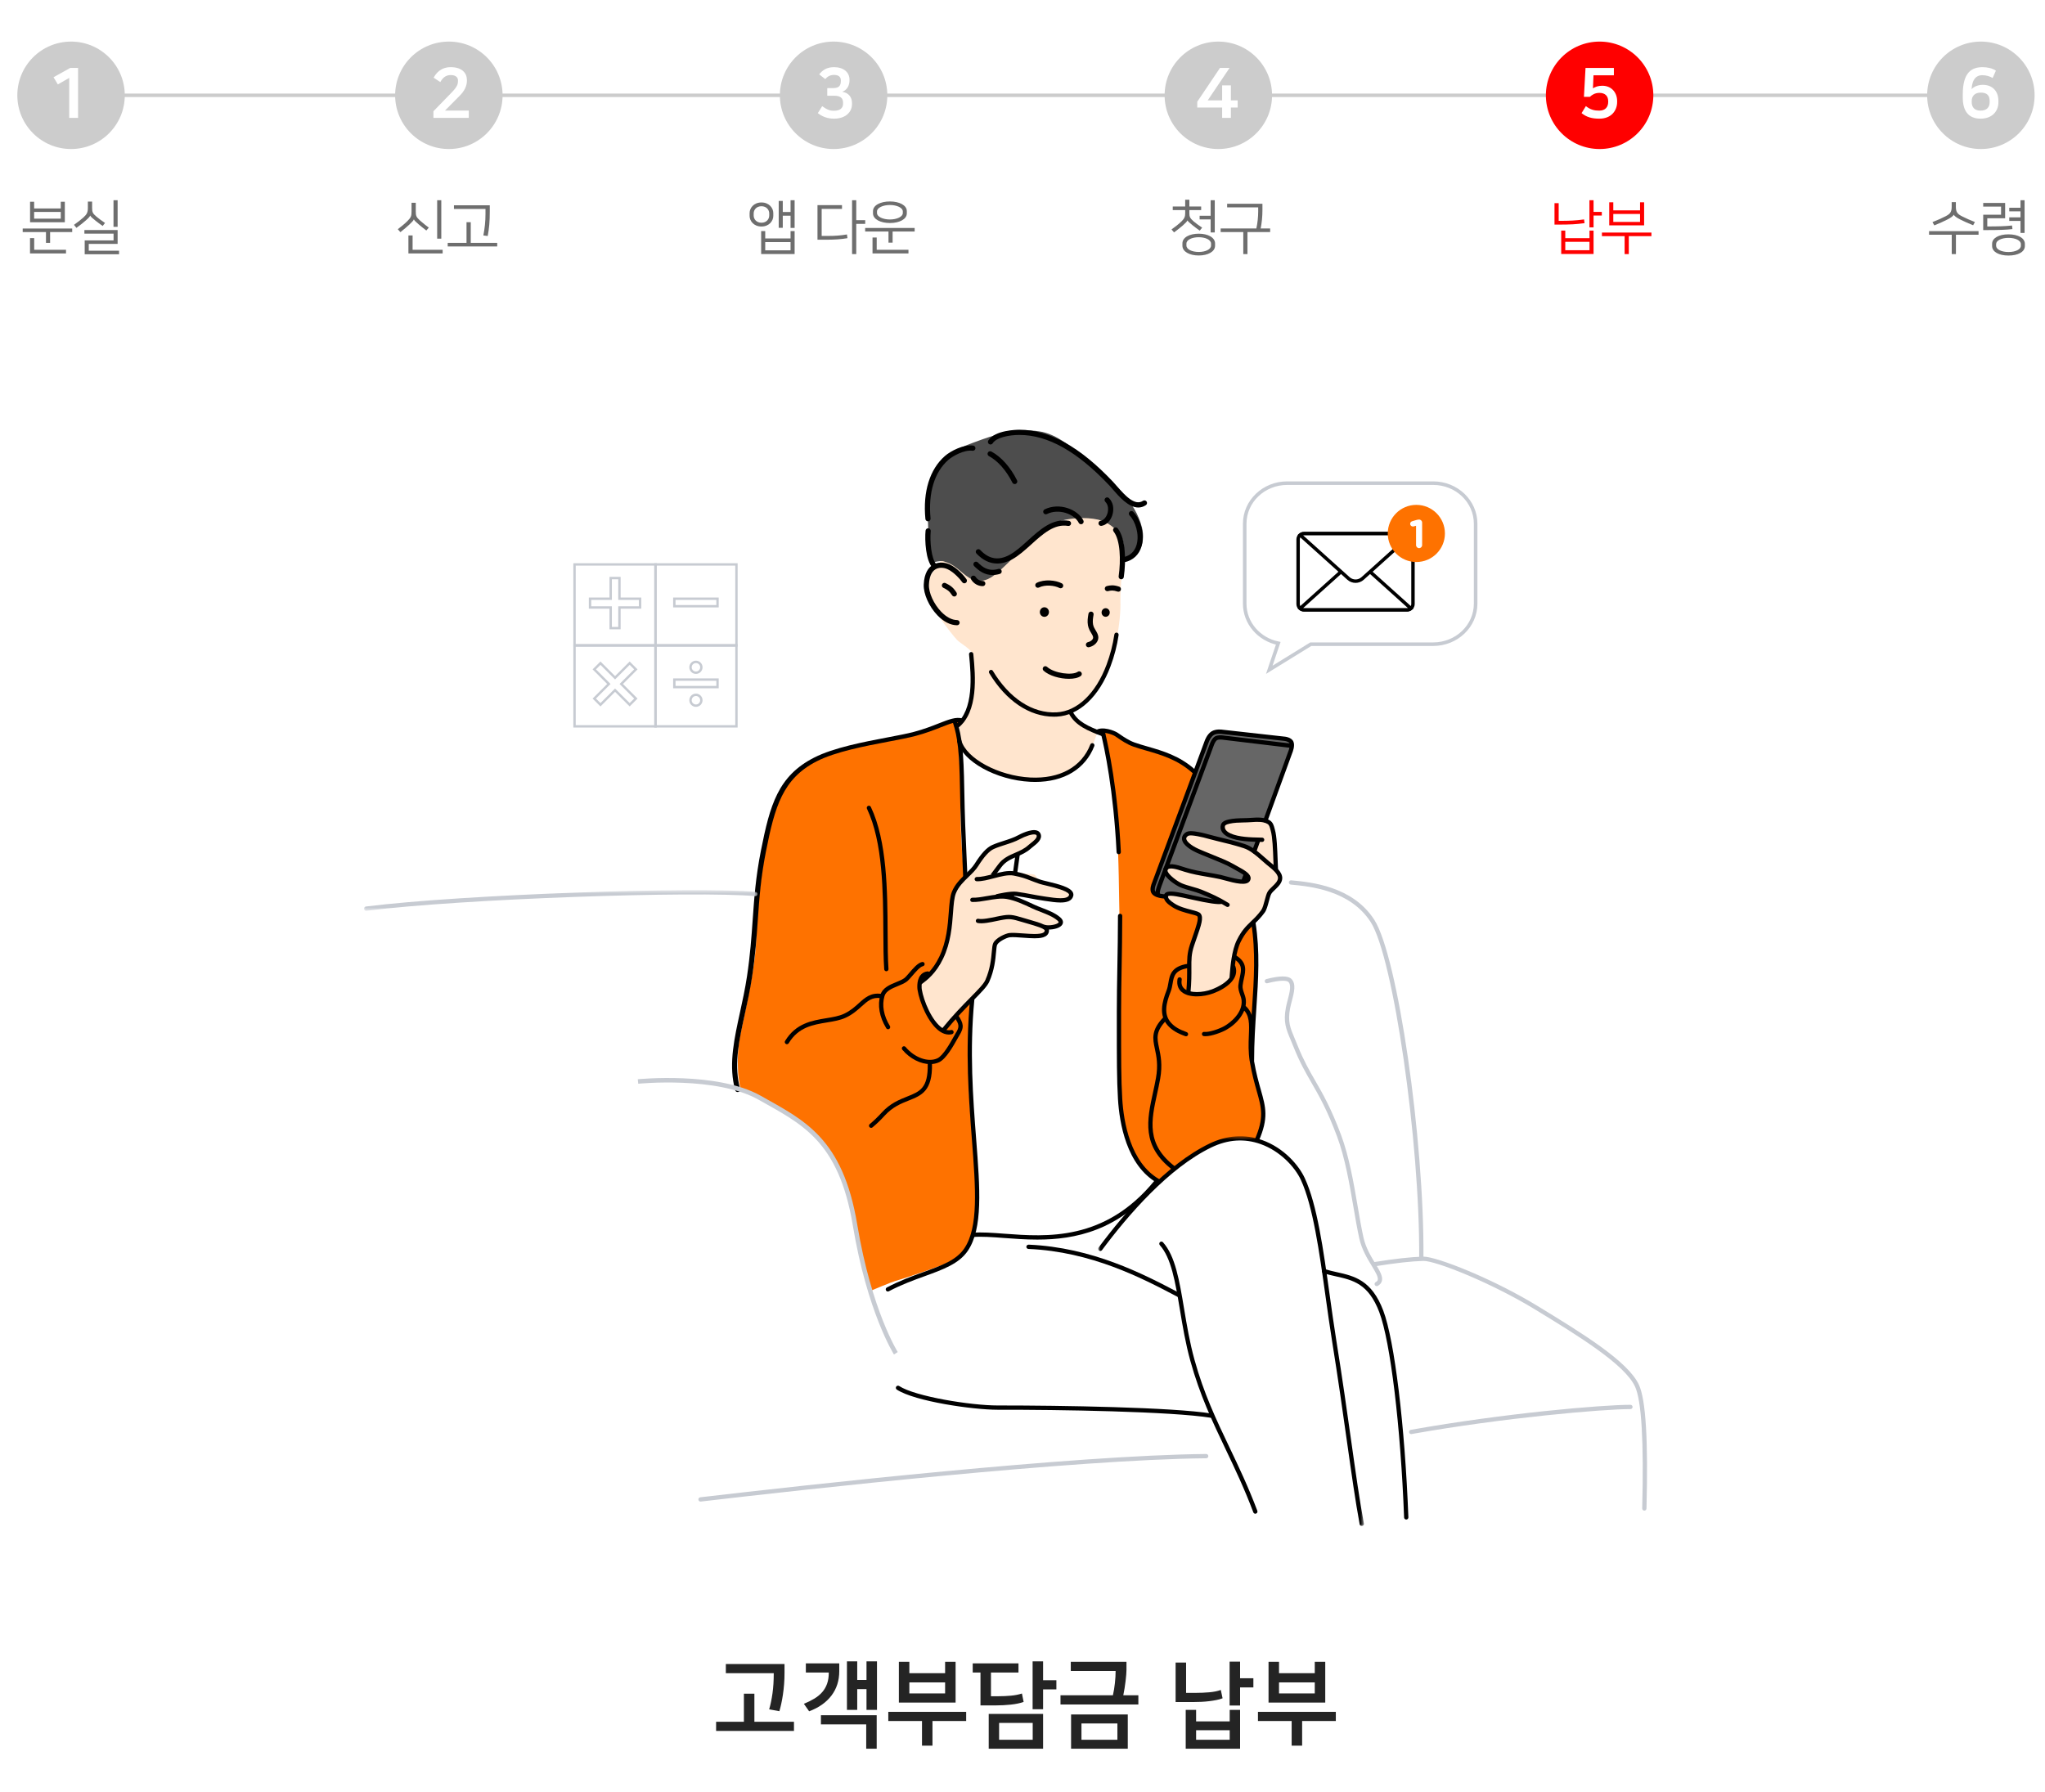 <?xml version="1.0" encoding="UTF-8"?>
<svg width="590px" height="517px" viewBox="0 0 590 517" version="1.1" xmlns="http://www.w3.org/2000/svg" xmlns:xlink="http://www.w3.org/1999/xlink">
    <title>img-01-5</title>
    <defs>
        <polygon id="path-1" points="0.831 0.511 77.501 0.511 77.501 113 0.831 113"></polygon>
        <polygon id="path-3" points="0 0.509 113.549 0.509 113.549 6.455 0 6.455"></polygon>
        <polygon id="path-5" points="0 316.349 370.187 316.349 370.187 0 0 0"></polygon>
    </defs>
    <g id="img-01-5" stroke="none" stroke-width="1" fill="none" fill-rule="evenodd">
        <rect id="Rectangle-Copy" fill="#FFFFFF" x="0" y="0" width="590" height="517"></rect>
        <g id="Group-175" transform="translate(105, 124)">
            <path d="M171.946,90.42 C171.946,90.42 172.585,105.974 172.838,111.55 C173.268,121.018 173.138,129.289 173.791,138.755 C174.159,144.09 175.175,232.854 175.175,232.854 C175.175,232.854 182.076,232.357 183.471,232.557 C187.058,233.069 199.911,233.037 204.07,232.422 C209.499,231.619 214.873,228.123 219.691,225.618 C221.997,224.419 229.848,216.466 229.848,216.466 C229.848,216.466 226.609,213.641 226.11,212.425 C225.386,210.662 224.697,208.877 224.186,207.039 C221.687,198.041 221.189,188.565 218.609,179.533 C216.379,171.729 220.462,166.31 219.833,158.309 C219.069,148.567 220.514,122.966 220.176,114.669 C219.844,106.49 213.445,88.006 213.445,88.006 L210.389,86.894 C210.389,86.894 209.009,90.955 208.085,91.933 C205.568,94.597 202.569,98.622 198.989,99.517 C192.271,101.196 186.311,99.491 179.947,97.016 C177.726,96.153 171.946,90.42 171.946,90.42" id="Fill-1" fill="#FFFFFF"></path>
            <path d="M212.8,86.93 C212.8,86.93 214.2,92.68 215.082,96.599 C216.215,101.624 216.846,109.759 217.154,114.061 C217.862,123.988 217.789,133.633 218.041,143.589 C218.321,154.665 217.935,166.198 217.793,177.278 C217.692,185.161 217.515,191.618 218.8,199.332 C219.507,203.576 220.703,207.62 223.215,211.273 C224.735,213.484 229.401,217.307 229.401,217.307 C229.401,217.307 241.746,209.462 246.653,207.008 C248.582,206.043 257.681,205.285 257.681,205.285 C257.681,205.285 259.545,200.371 259.472,197.117 C259.345,191.363 255.988,185.975 255.988,180.22 C255.988,175.042 257.148,161.914 257.416,155.066 C257.651,149.083 256.44,142.173 256.44,142.173 C256.44,142.173 255.646,131.931 254.675,125.531 C253.7,119.097 252.926,112.907 249.41,107.229 C247.698,104.463 240.633,99.588 240.633,99.588 C240.633,99.588 237.789,96.643 235.463,95.488 C230.577,93.062 226.046,92.065 221.278,90.382 C219.971,89.92 218.21,88.221 216.011,87.34 C214.175,86.605 212.8,86.93 212.8,86.93" id="Fill-3" fill="#FE7200"></path>
            <path d="M171.532,83.581 C171.532,83.581 169.617,83.606 167.841,84.373 C163.632,86.197 158.861,87.403 154.789,88.645 C145.744,91.405 133.756,91.484 126.459,97.717 C119.255,103.872 117.35,113.324 115.871,121.223 C114.375,129.214 113.408,138.866 113.15,147.462 C112.917,155.286 109.737,168.851 108.578,174.648 C107.593,179.582 107.895,183.624 107.943,185.319 C107.99,187.014 108.682,190.367 108.682,190.367 C108.682,190.367 114.856,193.004 117.404,194.223 C119.899,195.416 124.559,198.245 126.502,199.738 C138.858,209.237 140.522,222.195 142.644,235.337 C143.486,240.548 146.52,248.315 146.52,248.315 C146.52,248.315 152.315,245.895 153.155,245.669 C155.492,245.039 165.093,241.758 167.285,240.822 C172.015,238.801 174.321,236.078 175.574,231.998 C176.828,227.917 177.591,216.387 175.587,202.643 C174.025,191.92 174.487,181.13 174.635,170.898 C174.69,167.102 175.25,162.737 175.25,162.737 C175.25,162.737 174.645,150.029 174.928,144.835 C175.277,138.414 173.147,128.806 173.147,128.806 C173.147,128.806 171.886,116.533 172.118,107.477 C172.22,103.449 172.071,98.498 171.781,95.756 C171.4,92.185 171.532,83.581 171.532,83.581" id="Fill-5" fill="#FE7200"></path>
            <path d="M160.72,159.104 C160.72,159.104 162.751,158.23 164.857,155.282 C166.385,153.141 168.097,149.086 168.398,147.456 C169.147,143.385 168.929,137.831 170.167,133.808 C171.201,130.443 172.609,130.183 174.686,127.767 C176.467,125.695 177.981,122.859 180.377,121.145 C182.591,119.565 187.991,118.138 190.419,116.924 C191.176,116.546 193.614,115.967 194.537,116.244 C195.487,116.529 193.502,119.252 192.802,119.955 C190.419,122.337 187.068,121.95 184.973,124.379 C184.707,124.687 181.474,127.946 181.603,128.463 C181.718,128.919 185.756,127.585 186.812,127.68 C188.278,127.814 192.548,128.179 193.198,128.306 C194.203,128.501 193.974,130.083 195.805,130.491 C198.31,131.051 201.75,131.674 203.488,132.964 C204.176,133.478 204.117,134.024 204,134.965 C203.916,135.634 202.149,135.966 201.856,135.986 C198.647,136.192 193.483,134.794 190.692,134.318 C187.901,133.841 185.646,133.901 185.646,134.505 C185.646,135.474 195.833,138.121 198.319,139.815 C198.72,140.089 201.625,141.679 200.834,142.611 C200.041,143.542 197.339,143.869 197.339,143.869 C197.339,143.869 196.511,145.808 196.034,145.966 C193.938,146.664 186.251,145.872 186.251,145.872 C186.251,145.872 184.67,146.303 183.363,147.223 C180.715,149.086 182.032,153.075 181.153,155.887 C179.257,161.955 173.345,166.372 170.923,168.934 C168.5,171.496 168.118,174.196 166.264,172.987 C163.272,171.036 160.879,165.307 160.488,162.039 C160.345,160.855 160.72,159.104 160.72,159.104" id="Fill-7" fill="#FFE5CE"></path>
            <path d="M171.319,85.459 C171.319,85.459 173.39,84.225 174.532,80.184 C175.744,75.891 176.022,68.678 175.733,65.072 C175.612,63.553 172.148,61.68 171.207,60.739 C169.458,58.99 160.807,47.713 161.947,45.128 C163.553,41.488 167.119,35.662 171.125,34.262 C177.586,26.979 190.885,29.563 200.665,27.011 C204.304,26.062 208.807,19.38 211.876,22.222 C214.087,24.27 217.367,27.793 218.29,30.564 C219.615,34.54 218.117,45.28 218.251,49.414 C218.445,55.436 216.653,65.432 213.722,70.876 C211.604,74.808 211.673,74.803 208.766,78.196 C208.485,78.523 204.205,81.63 204.205,81.63 C204.205,81.63 205.232,83.66 206.904,84.817 C209.587,86.676 211.525,87.317 211.525,87.317 C211.525,87.317 210.456,92.047 207.133,95.933 C202.796,101.007 195.847,101.742 189.508,100.889 C185.646,100.369 182.055,99.292 178.639,97.341 C174.952,95.233 172.389,91.71 172.389,91.71 L171.319,85.459 Z" id="Fill-9" fill="#FFE5CE"></path>
            <path d="M245.918,136.324 C243.306,137.218 240.021,135.747 237.343,135.274 C234.652,134.8 230.891,134.725 230.891,134.725 C230.891,134.725 227.206,134.072 227.385,132.995 C227.697,131.132 229.736,126.341 229.736,126.341 L243.181,90.048 C243.181,90.048 243.935,88.207 245.044,87.475 C246.152,86.743 247.616,87.12 247.616,87.12 L264.432,89.073 C264.432,89.073 267.093,89.483 267.582,90.093 C268.558,91.309 267.183,93.154 267.183,93.154 L260.173,112.276 L253.606,130.2 C253.606,130.2 249.774,135.005 245.918,136.324" id="Fill-11" fill="#666666"></path>
            <path d="M244.824,162.117 C247.966,161.069 250.553,157.874 250.553,157.874 C250.553,157.874 251.019,149.095 254.387,144.696 C254.926,143.995 258.766,139.946 259.235,139.297 C260.54,137.488 261.229,133.424 261.504,133.218 C262.494,132.469 264.357,130.415 264.419,129.615 C264.532,128.156 262.88,127.006 262.88,127.006 C262.88,127.006 262.908,117.908 262.574,116.501 C262.279,115.263 261.903,113.755 261.02,113.134 C259.118,111.793 255.992,112.307 254.228,112.587 C251.645,112.996 248.695,112.693 247.972,114.14 C247.594,114.898 248.327,116.313 250.147,117.112 C251.966,117.91 257.911,118.354 257.911,118.354 L256.58,121.594 C256.58,121.594 254.186,120.185 253.918,120.085 C250.353,118.749 245.459,117.683 241.717,116.935 C241.225,116.836 236.261,115.839 236.615,117.779 C236.801,118.8 239.413,121.03 240.164,121.416 C243.917,123.343 248.584,124.654 250.279,125.586 C251.975,126.519 254.229,127.377 254.717,128.559 C254.946,129.117 255.164,130.123 254.583,130.289 C253.524,130.592 248.753,129.308 247.751,129.135 C243.67,128.432 240.992,128.376 237.102,126.917 C235.815,126.435 233.152,124.745 231.779,126.118 C229.858,128.039 233.695,130.658 235.195,131.265 C236.386,131.748 240.875,132.863 242.338,133.484 C243.802,134.104 245.821,135.192 246.064,135.924 C246.206,136.345 241.425,135.441 240.696,135.258 C238.023,134.59 236.262,134.084 233.554,133.838 C232.998,133.787 231.72,133.721 231.424,134.46 C231.008,135.5 233.155,137.033 234.708,137.832 C236.261,138.63 239.79,138.105 241.095,140.228 C242.195,142.012 239.135,147.014 238.777,148.804 C237.842,153.481 238.035,162.435 238.035,162.435 C238.035,162.435 241.681,163.164 244.824,162.117" id="Fill-13" fill="#FFE5CE"></path>
            <path d="M175.815,232.536 C175.815,232.536 174.228,237.191 171.002,239.413 C169.063,240.747 164.286,243.018 160.155,244.276 C157.411,245.112 151.221,248.297 151.221,248.297 L153.971,276.54 C153.971,276.54 157.973,278.234 161.314,279.129 C165.452,280.237 169.385,280.658 173.018,281.496 C178.865,282.845 188.711,282.143 194.616,282.143 C204.28,282.143 212.89,282.792 222.548,282.792 C228.823,282.792 244.586,284.633 244.586,284.633 C244.586,284.633 248.537,293.126 251.711,300.65 C254.051,306.202 254.96,307.059 257.278,311.841 C258.562,314.489 272.083,315.866 282.414,315.838 C291.016,315.812 300.819,314.363 300.819,312.998 C300.819,311.735 300.724,309.48 300.229,301.285 C299.828,294.627 298.504,285.501 297.844,276.575 C297.231,268.282 294.589,257.991 291.793,250.719 C289.24,244.081 277.228,243.132 277.228,243.132 C277.228,243.132 275.498,232.396 274.836,229.496 C274.176,226.596 273.375,224.208 272.192,219.524 C271.021,214.893 267.47,211.007 265.578,209.501 C263.084,207.516 260.332,205.85 257.74,205.087 C249.889,202.778 241.291,207.384 234.849,212.53 C229.251,217.003 225.669,221.697 220.785,224.953 C216.392,227.881 210.793,230.464 205.645,231.69 C198.228,233.456 197.057,232.854 189.46,232.854 C188.947,232.854 181.794,232.409 180.152,232.325 C178.051,232.217 175.815,232.536 175.815,232.536" id="Fill-15" fill="#FFFFFF"></path>
            <path d="M199.084,82.798 C192.011,82.798 185.24,78.258 180.399,70.225 C180.224,69.932 180.317,69.553 180.609,69.377 C180.903,69.198 181.281,69.294 181.458,69.587 C186.24,77.523 192.912,81.898 199.836,81.543 C205.75,81.253 211.135,76.123 214.24,67.82 C215.31,64.964 216.071,62.018 216.505,59.064 C216.556,58.726 216.874,58.488 217.206,58.542 C217.545,58.592 217.778,58.906 217.73,59.244 C217.282,62.284 216.499,65.316 215.399,68.254 C212.113,77.032 206.318,82.463 199.896,82.778 C199.626,82.792 199.355,82.798 199.084,82.798" id="Fill-17" fill="#000000"></path>
            <path d="M213.275,88.499 C213.204,88.499 213.13,88.487 213.059,88.46 C208.721,86.855 205.256,85.359 203.421,81.982 C203.257,81.682 203.369,81.308 203.668,81.144 C203.968,80.983 204.343,81.091 204.506,81.392 C206.003,84.144 208.596,85.49 213.49,87.301 C213.809,87.419 213.972,87.775 213.854,88.095 C213.762,88.345 213.526,88.499 213.275,88.499" id="Fill-19" fill="#000000"></path>
            <path d="M170.991,86.222 C170.806,86.222 170.625,86.139 170.503,85.982 C170.293,85.712 170.343,85.324 170.612,85.115 C176.088,80.869 175.132,70.705 174.618,65.244 L174.577,64.81 C174.546,64.47 174.796,64.169 175.136,64.137 C175.471,64.103 175.777,64.355 175.808,64.695 L175.849,65.129 C176.386,70.826 177.383,81.43 171.369,86.092 C171.257,86.18 171.124,86.222 170.991,86.222" id="Fill-21" fill="#000000"></path>
            <path d="M150.719,156.251 C150.397,156.251 150.125,156.002 150.103,155.676 C149.892,152.654 149.871,148.898 149.851,144.922 C149.789,133.362 149.712,118.975 145.131,109.37 C144.984,109.062 145.115,108.693 145.423,108.546 C145.732,108.398 146.1,108.53 146.246,108.837 C150.948,118.692 151.025,133.233 151.087,144.915 C151.108,148.872 151.128,152.607 151.336,155.589 C151.36,155.93 151.103,156.226 150.762,156.25 C150.747,156.251 150.734,156.251 150.719,156.251" id="Fill-23" fill="#000000"></path>
            <path d="M240.302,163.502 C238.6,163.502 237.003,163.132 235.94,162.252 C235.197,161.636 234.381,160.486 234.722,158.499 C234.78,158.16 235.106,157.935 235.435,157.993 C235.772,158.05 235.998,158.371 235.941,158.706 C235.744,159.851 236.003,160.699 236.729,161.299 C238.359,162.647 242.024,162.449 244.627,161.475 C245.774,161.046 251.437,158.727 250.247,155.216 C250.137,154.892 250.311,154.542 250.635,154.432 C250.959,154.326 251.31,154.496 251.418,154.82 C252.622,158.377 248.923,161.187 245.059,162.634 C243.618,163.171 241.912,163.502 240.302,163.502" id="Fill-25" fill="#000000"></path>
            <path d="M168.754,174.52 C167.904,174.52 167.046,174.234 166.192,173.664 C162.842,171.429 160.275,165.22 159.711,161.597 C159.707,161.57 159.324,158.997 160.529,157.426 C161.035,156.766 161.731,156.384 162.597,156.29 C162.926,156.249 163.241,156.498 163.278,156.838 C163.315,157.178 163.069,157.483 162.73,157.519 C162.206,157.576 161.807,157.792 161.51,158.178 C160.651,159.298 160.93,161.385 160.933,161.406 C161.449,164.719 163.863,170.625 166.878,172.635 C167.739,173.21 168.578,173.401 169.37,173.209 C169.696,173.126 170.035,173.33 170.117,173.662 C170.198,173.994 169.995,174.328 169.663,174.409 C169.362,174.482 169.059,174.52 168.754,174.52" id="Fill-27" fill="#000000"></path>
            <path d="M242.76,174.998 C242.6,174.998 242.447,174.99 242.303,174.972 C241.965,174.929 241.725,174.62 241.767,174.281 C241.81,173.94 242.119,173.698 242.457,173.745 C243.838,173.928 246.807,172.867 248.175,172.098 C250.207,170.957 253.553,168.102 253.209,164.629 C253.156,164.097 252.97,163.567 252.774,163.005 C252.471,162.139 252.158,161.242 252.281,160.209 C252.367,159.46 252.521,158.769 252.669,158.1 C253.167,155.845 253.497,154.353 251.089,152.785 C250.802,152.599 250.722,152.217 250.907,151.93 C251.095,151.644 251.479,151.564 251.762,151.749 C254.89,153.785 254.374,156.114 253.875,158.367 C253.734,159.005 253.588,159.667 253.508,160.354 C253.419,161.102 253.672,161.83 253.942,162.599 C254.153,163.204 254.37,163.828 254.438,164.506 C254.795,168.102 251.854,171.451 248.781,173.175 C247.53,173.88 244.612,174.998 242.76,174.998" id="Fill-29" fill="#000000"></path>
            <path d="M257.591,205.621 C257.509,205.621 257.425,205.604 257.345,205.57 C257.032,205.434 256.889,205.069 257.024,204.756 C259.744,198.494 258.973,195.764 257.573,190.809 C256.962,188.647 256.203,185.955 255.593,182.407 C255.107,179.569 255.21,177.054 255.301,174.836 C255.443,171.385 255.545,168.891 253.446,167.082 C253.189,166.859 253.159,166.469 253.381,166.21 C253.605,165.951 253.998,165.924 254.253,166.145 C256.806,168.345 256.681,171.377 256.536,174.887 C256.448,177.044 256.348,179.489 256.813,182.197 C257.41,185.683 258.129,188.228 258.763,190.474 C260.191,195.53 261.053,198.582 258.158,205.249 C258.058,205.482 257.829,205.621 257.591,205.621" id="Fill-31" fill="#000000"></path>
            <path d="M233.624,213.684 C233.492,213.684 233.358,213.643 233.248,213.556 C224.274,206.679 225.911,199.195 227.643,191.272 C227.944,189.894 228.256,188.47 228.506,187.051 C229.175,183.272 228.655,180.829 228.195,178.672 C227.55,175.647 227.041,173.258 230.714,169.438 C230.952,169.193 231.345,169.184 231.589,169.421 C231.835,169.658 231.843,170.049 231.606,170.295 C228.387,173.642 228.769,175.439 229.405,178.415 C229.863,180.569 230.435,183.25 229.724,187.266 C229.468,188.709 229.154,190.145 228.851,191.535 C227.132,199.392 225.649,206.176 233.999,212.576 C234.269,212.784 234.321,213.171 234.113,213.441 C233.993,213.601 233.809,213.684 233.624,213.684" id="Fill-33" fill="#000000"></path>
            <path d="M237.167,175.02 C237.097,175.02 237.025,175.008 236.957,174.982 C234.6,174.13 233.157,173.263 231.982,171.991 C229.237,169.02 230.238,165.13 231.581,161.718 C231.846,161.042 231.971,160.301 232.094,159.584 C232.475,157.338 232.905,154.794 237.793,154.083 C238.12,154.042 238.446,154.267 238.494,154.606 C238.543,154.944 238.31,155.258 237.972,155.307 C233.976,155.888 233.683,157.61 233.312,159.79 C233.18,160.57 233.042,161.375 232.73,162.17 C231.469,165.379 230.614,168.688 232.891,171.153 C233.935,172.283 235.191,173.03 237.377,173.821 C237.697,173.937 237.864,174.291 237.748,174.612 C237.656,174.864 237.419,175.02 237.167,175.02" id="Fill-35" fill="#000000"></path>
            <path d="M151.217,172.984 C151.009,172.984 150.806,172.879 150.689,172.69 C148.706,169.457 148.11,166.033 149.008,163.047 C149.625,160.999 151.713,160.144 153.555,159.39 C154.423,159.034 155.243,158.698 155.835,158.277 C156.224,158.001 156.78,157.35 157.369,156.662 C158.493,155.347 159.768,153.858 161.018,153.579 C161.352,153.509 161.682,153.714 161.756,154.049 C161.83,154.382 161.62,154.712 161.287,154.787 C160.439,154.975 159.258,156.356 158.309,157.466 C157.641,158.246 157.065,158.92 156.552,159.284 C155.844,159.789 154.959,160.151 154.024,160.534 C152.36,161.216 150.639,161.92 150.192,163.405 C149.397,166.047 149.947,169.115 151.743,172.042 C151.922,172.333 151.83,172.714 151.539,172.892 C151.439,172.955 151.327,172.984 151.217,172.984" id="Fill-37" fill="#000000"></path>
            <path d="M122.03,177.297 C121.921,177.297 121.81,177.268 121.71,177.208 C121.418,177.03 121.325,176.65 121.503,176.358 C124.607,171.245 129.274,170.478 133.392,169.8 C135.267,169.493 137.037,169.202 138.491,168.527 C140.315,167.678 141.607,166.514 142.746,165.488 C144.525,163.883 146.203,162.362 149.214,162.778 C149.551,162.824 149.789,163.136 149.743,163.474 C149.695,163.812 149.381,164.044 149.046,164.003 C146.613,163.677 145.337,164.818 143.574,166.405 C142.37,167.491 141.006,168.721 139.01,169.647 C137.404,170.393 135.553,170.698 133.593,171.02 C129.55,171.685 125.368,172.372 122.559,177 C122.443,177.191 122.239,177.297 122.03,177.297" id="Fill-39" fill="#000000"></path>
            <path d="M107.836,191.102 C107.495,191.102 107.189,190.904 107.114,190.614 C106.997,190.158 106.886,189.695 106.783,189.223 C105.338,182.549 106.864,175.564 108.48,168.17 C109.207,164.838 109.96,161.393 110.511,157.741 C111.445,151.556 111.807,146.403 112.155,141.418 C112.601,135.064 113.022,129.062 114.546,121.373 C117.147,108.252 119.478,99.903 129.897,94.596 C135.512,91.736 144.125,90.096 151.045,88.777 C154.087,88.198 156.713,87.698 158.668,87.181 C161.564,86.415 163.934,85.482 165.838,84.732 C168.739,83.592 170.835,82.765 172.71,83.321 C173.095,83.435 173.296,83.788 173.159,84.11 C173.023,84.431 172.597,84.598 172.216,84.486 C170.915,84.101 169.051,84.834 166.468,85.851 C164.524,86.617 162.105,87.569 159.114,88.359 C157.101,88.892 154.447,89.397 151.374,89.983 C144.558,91.281 136.075,92.897 130.666,95.652 C120.786,100.684 118.536,108.802 116.004,121.575 C114.492,129.2 114.074,135.17 113.631,141.491 C113.281,146.495 112.918,151.669 111.978,157.896 C111.421,161.581 110.665,165.043 109.934,168.393 C108.274,175.989 106.842,182.549 108.239,189.003 C108.338,189.461 108.445,189.912 108.56,190.353 C108.646,190.687 108.392,191.016 107.992,191.088 C107.94,191.097 107.888,191.102 107.836,191.102" id="Fill-41" fill="#000000"></path>
            <path d="M146.329,201.442 C146.15,201.442 145.974,201.364 145.851,201.217 C145.634,200.953 145.672,200.564 145.935,200.347 C147.054,199.425 148.199,198.324 149.34,197.072 C151.825,194.347 154.427,193.315 156.723,192.403 C160.376,190.952 162.789,189.994 162.655,183.034 C162.648,182.693 162.92,182.411 163.262,182.404 C163.647,182.38 163.885,182.67 163.891,183.01 C164.042,190.827 160.862,192.089 157.18,193.552 C155.008,194.415 152.546,195.392 150.254,197.905 C149.073,199.2 147.885,200.343 146.722,201.3 C146.606,201.396 146.467,201.442 146.329,201.442" id="Fill-43" fill="#000000"></path>
            <path d="M173.5,129.568 C173.169,129.568 172.895,129.308 172.882,128.976 C172.788,126.731 172.695,124.689 172.605,122.714 C172.335,116.825 172.102,111.739 171.966,103.733 C171.784,93.036 171.32,88.707 169.897,84.435 C169.79,84.11 169.964,83.76 170.287,83.652 C170.614,83.546 170.963,83.72 171.07,84.044 C172.54,88.456 173.018,92.867 173.202,103.712 C173.339,111.7 173.571,116.778 173.839,122.657 C173.93,124.633 174.024,126.677 174.118,128.924 C174.132,129.265 173.867,129.553 173.525,129.568 C173.518,129.568 173.508,129.568 173.5,129.568" id="Fill-45" fill="#000000"></path>
            <path d="M151.159,248.658 C150.938,248.658 150.723,248.538 150.612,248.329 C150.453,248.027 150.568,247.653 150.87,247.494 C154.529,245.555 158.157,244.239 161.358,243.077 C166.702,241.138 170.924,239.607 173.212,236.214 C177.341,230.09 176.485,218.941 175.402,204.827 C174.483,192.851 173.442,179.278 174.885,164.268 C174.917,163.928 175.218,163.687 175.558,163.712 C175.898,163.744 176.147,164.046 176.115,164.387 C174.683,179.29 175.72,192.806 176.636,204.732 C177.736,219.087 178.606,230.424 174.237,236.904 C171.724,240.631 167.116,242.304 161.779,244.24 C158.617,245.388 155.032,246.688 151.448,248.585 C151.355,248.635 151.257,248.658 151.159,248.658" id="Fill-47" fill="#000000"></path>
            <path d="M163.354,183.043 C160.628,183.044 157.531,181.522 155.333,178.904 C155.113,178.643 155.146,178.253 155.408,178.033 C155.671,177.813 156.06,177.849 156.279,178.109 C158.883,181.209 162.829,182.609 165.453,181.368 C167.095,180.592 169.144,176.919 170.129,175.154 C170.376,174.712 170.571,174.364 170.697,174.168 C171.916,172.254 171.728,171.593 170.395,169.594 C170.206,169.31 170.282,168.926 170.566,168.737 C170.848,168.546 171.232,168.625 171.423,168.908 C172.994,171.261 173.259,172.447 171.74,174.832 C171.622,175.018 171.44,175.342 171.209,175.756 C170.082,177.777 167.981,181.54 165.982,182.486 C165.184,182.863 164.291,183.043 163.354,183.043" id="Fill-49" fill="#000000"></path>
            <path d="M167.233,173.817 C167.096,173.817 166.958,173.772 166.844,173.678 C166.579,173.463 166.539,173.074 166.754,172.809 C169.889,168.948 172.732,166.06 175.017,163.74 C177.199,161.525 178.776,159.924 179.28,158.787 C180.69,155.615 180.961,152.605 181.139,150.614 C181.243,149.466 181.317,148.637 181.565,148.113 C182.296,146.562 185.144,145.341 186.2,145.218 C187.16,145.109 188.699,145.223 190.33,145.343 C191.456,145.425 192.629,145.499 193.465,145.505 C196,145.484 196.376,144.991 196.41,144.512 C196.451,143.947 193.533,143.104 191.791,142.6 C191.267,142.448 190.725,142.291 190.176,142.126 C186.695,141.077 186.274,141.037 183.739,141.507 C183.427,141.565 183.047,141.645 182.629,141.734 C180.854,142.112 178.423,142.629 177.016,142.318 C176.683,142.245 176.472,141.914 176.546,141.581 C176.62,141.247 176.946,141.036 177.284,141.111 C178.429,141.362 180.801,140.859 182.371,140.525 C182.802,140.434 183.192,140.351 183.512,140.291 C186.355,139.765 186.973,139.87 190.534,140.942 C191.078,141.106 191.615,141.262 192.133,141.412 C195.398,142.356 197.756,143.038 197.643,144.6 C197.494,146.707 194.779,146.73 193.474,146.741 C192.578,146.744 191.389,146.659 190.239,146.575 C188.736,146.463 187.183,146.346 186.342,146.447 C185.475,146.547 183.139,147.674 182.682,148.641 C182.529,148.967 182.456,149.781 182.371,150.725 C182.184,152.797 181.903,155.929 180.411,159.289 C179.814,160.631 178.171,162.299 175.898,164.607 C173.631,166.908 170.811,169.772 167.713,173.589 C167.591,173.738 167.413,173.817 167.233,173.817" id="Fill-51" fill="#000000"></path>
            <path d="M197.527,144.222 C196.986,144.222 196.498,144.164 196.145,144.054 C195.819,143.951 195.637,143.605 195.74,143.279 C195.841,142.953 196.184,142.768 196.514,142.874 C197.629,143.222 200.078,142.773 200.423,142.153 C200.508,141.998 200.148,141.678 200.076,141.615 C198.804,140.521 196.994,139.818 195.242,139.139 C194.42,138.82 193.642,138.519 192.911,138.178 L192.613,138.038 C190.277,136.942 187.86,135.81 185.406,135.394 C183.783,135.119 181.822,135.456 179.926,135.783 C178.432,136.04 176.885,136.306 175.509,136.265 C175.168,136.255 174.9,135.97 174.91,135.629 C174.921,135.287 175.248,135.025 175.546,135.029 C176.795,135.076 178.216,134.822 179.717,134.564 C181.714,134.22 183.779,133.867 185.612,134.175 C188.233,134.618 190.726,135.788 193.137,136.918 L193.435,137.057 C194.128,137.381 194.886,137.676 195.689,137.987 C197.538,138.704 199.449,139.445 200.882,140.679 C201.926,141.576 201.719,142.364 201.503,142.753 C200.937,143.774 199.028,144.222 197.527,144.222" id="Fill-53" fill="#000000"></path>
            <path d="M200.958,136.417 C199.627,136.417 198.125,136.19 196.766,135.985 L196.052,135.878 C194.627,135.671 193.46,135.453 192.294,135.234 C191.055,135.001 189.773,134.761 188.185,134.541 C186.849,134.357 183.867,134.957 182.831,135.204 C182.502,135.285 182.166,135.079 182.087,134.746 C182.007,134.414 182.212,134.08 182.543,134.001 C182.704,133.962 186.508,133.061 188.355,133.316 C189.972,133.54 191.269,133.783 192.523,134.019 C193.673,134.235 194.825,134.451 196.23,134.655 L196.95,134.762 C199.377,135.127 203.046,135.683 203.441,134.233 C203.457,134.182 203.466,134.118 203.399,134.005 C202.772,132.945 198.905,132.025 196.829,131.53 C195.971,131.325 195.292,131.164 194.87,131.02 C193.851,130.672 193.07,130.37 192.368,130.097 C190.864,129.515 189.78,129.095 187.464,128.649 C185.867,128.335 183.778,128.889 181.758,129.419 C180.056,129.867 178.302,130.332 176.782,130.284 C176.441,130.274 176.173,129.989 176.183,129.648 C176.194,129.307 176.512,129.042 176.819,129.048 C178.153,129.088 179.752,128.667 181.445,128.223 C183.599,127.658 185.822,127.071 187.698,127.435 C190.123,127.901 191.31,128.361 192.814,128.944 C193.504,129.211 194.27,129.509 195.269,129.85 C195.636,129.975 196.321,130.138 197.115,130.327 C200.647,131.168 203.636,131.978 204.464,133.376 C204.685,133.75 204.744,134.159 204.635,134.56 C204.239,136.002 202.756,136.417 200.958,136.417" id="Fill-55" fill="#000000"></path>
            <path d="M160.569,160.06 C160.381,160.06 160.195,159.985 160.081,159.832 C159.875,159.559 159.888,159.203 160.162,158.998 C161.765,157.796 164.061,156.076 165.99,152.067 C168.105,147.673 168.454,142.965 168.733,139.183 C168.911,136.783 169.064,134.71 169.637,133.29 C170.514,131.121 172.097,129.589 173.629,128.107 C174.629,127.138 175.575,126.222 176.206,125.218 C178.04,122.295 179.672,120.541 181.193,119.855 C182.302,119.356 183.47,118.981 184.6,118.618 C186.077,118.144 187.471,117.697 188.764,116.992 C189.139,116.788 192.476,115.014 194.25,115.671 C194.719,115.845 195.057,116.176 195.228,116.629 C195.812,118.176 194.18,119.448 193.101,120.289 C192.867,120.472 192.654,120.636 192.497,120.781 C191.183,121.984 189.736,122.608 188.336,123.211 C186.669,123.93 185.095,124.608 183.915,126.225 C183.586,126.677 181.871,128.953 181.871,128.953 L180.883,128.209 C180.883,128.209 182.588,125.945 182.917,125.496 C184.296,123.606 186.1,122.829 187.846,122.076 C189.213,121.487 190.503,120.931 191.661,119.869 C191.839,119.706 192.077,119.519 192.341,119.314 C193.134,118.696 194.334,117.761 194.072,117.065 C194.039,116.98 193.987,116.892 193.819,116.83 C192.939,116.502 190.634,117.381 189.356,118.078 C187.961,118.838 186.444,119.325 184.978,119.795 C183.881,120.148 182.747,120.512 181.701,120.983 C180.426,121.557 178.929,123.203 177.252,125.876 C176.542,127.006 175.545,127.972 174.488,128.995 C173.049,130.388 171.562,131.828 170.784,133.754 C170.283,134.995 170.135,136.978 169.965,139.274 C169.678,143.16 169.321,147.997 167.104,152.603 C165.045,156.885 162.505,158.788 160.988,159.924 C160.868,160.014 160.717,160.06 160.569,160.06" id="Fill-57" fill="#000000"></path>
            <path d="M263.103,127.423 C262.776,127.423 262.502,127.167 262.487,126.836 C262.448,126.068 262.416,125.204 262.383,124.3 C262.274,121.256 262.136,117.468 261.622,115.707 L261.508,115.298 C261.342,114.666 261.182,114.069 260.722,113.777 C259.476,112.985 257.647,113.112 256.031,113.221 C255.616,113.249 255.21,113.277 254.831,113.289 L253.88,113.312 C252.476,113.342 251.024,113.374 249.688,113.68 C248.625,113.924 248.459,114.213 248.434,114.295 C248.076,115.461 249.43,116.217 250.03,116.488 C252.389,117.555 255.859,117.629 258.647,117.688 L259.154,117.699 C259.495,117.707 259.765,117.99 259.757,118.331 C259.75,118.673 259.458,118.963 259.125,118.935 L258.621,118.924 C255.72,118.862 252.11,118.786 249.521,117.614 C247.65,116.769 246.803,115.392 247.253,113.931 C247.54,113.004 248.623,112.656 249.412,112.475 C250.871,112.14 252.387,112.108 253.854,112.076 L254.791,112.053 C255.158,112.042 255.546,112.015 255.948,111.988 C257.753,111.864 259.797,111.724 261.384,112.733 C262.253,113.284 262.503,114.224 262.704,114.98 L262.807,115.359 C263.367,117.269 263.5,120.981 263.619,124.255 C263.652,125.153 263.683,126.01 263.72,126.774 C263.737,127.115 263.475,127.405 263.134,127.423 C263.124,127.423 263.113,127.423 263.103,127.423" id="Fill-59" fill="#000000"></path>
            <path d="M250.361,158.543 C250.342,158.543 250.325,158.542 250.306,158.541 C249.966,158.512 249.714,158.211 249.744,157.872 L249.796,157.219 C249.971,154.961 250.334,150.266 251.839,147.23 C253.226,144.435 254.544,143.173 255.936,141.837 C256.863,140.95 257.819,140.033 258.888,138.575 C259.271,138.056 259.596,136.837 259.882,135.762 C260.138,134.804 260.38,133.899 260.685,133.353 C260.987,132.815 261.499,132.325 262.042,131.807 C262.846,131.039 263.676,130.245 263.705,129.398 C263.745,128.197 262.09,126.861 260.883,125.885 C260.675,125.718 260.478,125.559 260.302,125.41 C259.903,125.073 259.497,124.715 259.083,124.349 C257.407,122.867 255.674,121.334 253.742,120.718 C251.172,119.897 248.754,119.285 245.915,118.62 C245.225,118.459 244.534,118.272 243.843,118.084 C242.755,117.788 241.627,117.481 240.521,117.294 L240.271,117.251 C239.593,117.13 238.185,116.878 237.7,117.252 C237.254,117.593 237.228,117.864 237.249,118.039 C237.344,118.858 238.816,120.059 240.828,120.958 C241.778,121.382 243.008,121.877 244.299,122.398 C246.79,123.401 249.366,124.439 250.837,125.307 C251.22,125.533 251.637,125.762 252.057,125.993 C253.826,126.965 255.496,127.882 255.782,129.052 C255.883,129.465 255.806,129.88 255.558,130.251 C254.631,131.646 251.474,130.906 248.048,129.955 C247.572,129.823 247.187,129.716 246.948,129.665 C245.707,129.4 244.507,129.193 243.32,128.988 C241.097,128.605 238.998,128.242 236.737,127.546 L236.079,127.335 C234.709,126.887 232.413,126.14 231.857,126.975 C231.836,127.008 231.776,127.096 231.843,127.325 C232.174,128.44 234.595,130.276 236.001,130.884 C236.808,131.232 237.891,131.541 238.938,131.84 C239.917,132.119 240.928,132.408 241.736,132.735 C244.498,133.855 246.757,134.886 249.484,136.565 C249.775,136.744 249.866,137.125 249.687,137.416 C249.507,137.707 249.124,137.796 248.838,137.618 C246.182,135.984 243.974,134.977 241.272,133.881 C240.526,133.579 239.546,133.299 238.599,133.029 C237.513,132.719 236.392,132.399 235.51,132.019 C234.042,131.384 231.164,129.39 230.658,127.675 C230.466,127.027 230.645,126.564 230.829,126.289 C231.908,124.67 234.541,125.532 236.464,126.16 L237.1,126.365 C239.286,127.037 241.347,127.393 243.531,127.77 C244.732,127.978 245.948,128.188 247.205,128.455 C247.46,128.51 247.872,128.623 248.378,128.763 C253.047,130.056 254.299,129.912 254.53,129.565 C254.601,129.459 254.594,129.399 254.582,129.346 C254.424,128.704 252.712,127.763 251.463,127.076 C251.031,126.84 250.604,126.605 250.209,126.372 C248.818,125.551 246.172,124.485 243.837,123.544 C242.53,123.018 241.285,122.516 240.323,122.086 C239.102,121.541 236.241,120.068 236.021,118.181 C235.964,117.677 236.076,116.936 236.949,116.27 C237.867,115.568 239.445,115.847 240.487,116.033 L240.727,116.076 C241.892,116.272 243.049,116.587 244.169,116.891 C244.844,117.075 245.519,117.258 246.196,117.417 C249.064,118.088 251.509,118.707 254.118,119.54 C256.298,120.235 258.214,121.929 259.903,123.423 C260.308,123.782 260.707,124.134 261.098,124.464 C261.268,124.607 261.459,124.761 261.66,124.923 C263.07,126.062 265.002,127.623 264.941,129.439 C264.895,130.791 263.834,131.806 262.897,132.701 C262.423,133.154 261.974,133.581 261.764,133.957 C261.534,134.368 261.302,135.239 261.078,136.081 C260.747,137.319 260.405,138.6 259.884,139.308 C258.752,140.851 257.757,141.806 256.793,142.73 C255.422,144.044 254.238,145.179 252.947,147.781 C251.548,150.6 251.198,155.135 251.029,157.314 L250.975,157.978 C250.948,158.3 250.677,158.543 250.361,158.543" id="Fill-61" fill="#000000"></path>
            <path d="M256.204,182.666 C255.862,182.666 255.586,182.39 255.586,182.048 C255.586,176.732 255.914,171.751 256.232,166.936 C256.786,158.559 257.308,150.646 255.997,142.315 C255.944,141.978 256.175,141.662 256.512,141.609 C256.838,141.56 257.166,141.786 257.219,142.124 C258.551,150.589 258.023,158.57 257.466,167.018 C257.149,171.813 256.822,176.771 256.822,182.048 C256.822,182.39 256.545,182.666 256.204,182.666" id="Fill-63" fill="#000000"></path>
            <path d="M237.846,163.074 C237.827,163.074 237.808,163.073 237.788,163.072 C237.448,163.04 237.199,162.74 237.23,162.399 C237.519,159.257 237.505,157.083 237.492,155.336 C237.477,152.884 237.465,151.113 238.304,148.56 C238.59,147.69 238.882,146.852 239.158,146.062 C240.031,143.564 240.933,140.983 240.42,140.375 C240.236,140.195 239.227,139.933 238.415,139.722 C236.792,139.3 234.773,138.776 233.166,137.721 C231.883,136.879 230.535,135.855 230.79,134.366 C230.847,134.036 231.029,133.762 231.315,133.57 C232.337,132.887 234.691,133.37 238.448,134.215 L239.095,134.36 C243.597,135.367 246.344,135.788 247.248,135.606 C247.577,135.536 247.909,135.755 247.975,136.092 C248.041,136.427 247.824,136.752 247.49,136.818 C246.367,137.043 243.694,136.657 238.825,135.566 L238.177,135.421 C235.909,134.91 232.482,134.137 231.993,134.604 C231.894,135.252 232.659,135.91 233.845,136.688 C235.281,137.63 237.191,138.126 238.727,138.526 C240.202,138.909 240.99,139.13 241.367,139.578 C242.331,140.725 241.534,143.011 240.325,146.469 C240.052,147.253 239.761,148.084 239.478,148.947 C238.702,151.307 238.713,152.907 238.729,155.327 C238.742,157.101 238.757,159.309 238.461,162.512 C238.431,162.834 238.161,163.074 237.846,163.074" id="Fill-65" fill="#000000"></path>
            <path d="M257.172,312.774 C256.922,312.774 256.687,312.622 256.594,312.375 C254.01,305.516 251.255,299.738 248.591,294.149 C244.766,286.127 241.152,278.549 238.423,268.666 C237.03,263.618 236.202,258.647 235.401,253.838 C234.069,245.861 232.921,238.972 229.617,235.284 C229.389,235.029 229.41,234.637 229.664,234.411 C229.917,234.181 230.309,234.202 230.537,234.458 C234.082,238.414 235.258,245.467 236.619,253.635 C237.416,258.412 238.239,263.351 239.616,268.337 C242.315,278.116 245.905,285.646 249.706,293.617 C252.383,299.23 255.149,305.033 257.751,311.938 C257.871,312.257 257.71,312.614 257.391,312.734 C257.318,312.762 257.245,312.774 257.172,312.774" id="Fill-67" fill="#000000"></path>
            <g id="Group-71" transform="translate(211, 203.349)">
                <mask id="mask-2" fill="white">
                    <use xlink:href="#path-1"></use>
                </mask>
                <g id="Clip-70"></g>
                <path d="M76.882,113 C76.591,113 76.33,112.792 76.276,112.495 C75.041,105.866 73.916,97.871 72.611,88.613 C71.422,80.171 70.073,70.601 68.301,59.533 C67.633,55.358 67.02,50.955 66.428,46.697 C64.646,33.896 62.804,20.659 59.32,13.124 C57.612,9.43 53.369,4.803 47.739,2.785 C43.06,1.11 38.268,1.43 33.491,3.736 C21.236,9.657 9.572,23.116 1.945,33.363 C1.74,33.639 1.353,33.693 1.08,33.49 C0.806,33.286 0.749,32.898 0.953,32.625 C8.663,22.267 20.473,8.653 32.953,2.623 C37.966,0.201 43.224,-0.145 48.156,1.621 C54.532,3.905 58.759,8.965 60.443,12.604 C64.003,20.306 65.777,33.043 67.653,46.527 C68.244,50.778 68.857,55.175 69.523,59.338 C71.296,70.417 72.645,79.993 73.835,88.44 C75.138,97.685 76.262,105.667 77.49,112.268 C77.553,112.604 77.332,112.928 76.996,112.989 C76.957,112.996 76.919,113 76.882,113" id="Fill-69" fill="#000000" mask="url(#mask-2)"></path>
            </g>
            <path d="M300.713,314.457 C300.382,314.457 300.109,314.195 300.095,313.863 C299.083,287.47 296.139,263.109 292.935,254.626 C289.824,246.388 285.285,245.374 280.481,244.299 C279.271,244.03 278.02,243.75 276.784,243.353 C276.46,243.249 276.281,242.901 276.386,242.575 C276.49,242.25 276.84,242.071 277.164,242.177 C278.345,242.556 279.567,242.828 280.749,243.093 C285.663,244.191 290.745,245.326 294.091,254.188 C297.338,262.784 300.315,287.304 301.331,313.815 C301.344,314.157 301.078,314.444 300.737,314.457 L300.713,314.457 Z" id="Fill-72" fill="#000000"></path>
            <path d="M235.085,250.296 C234.987,250.296 234.89,250.274 234.798,250.226 L234.156,249.89 C224.481,244.817 209.86,237.15 191.701,236.376 C191.36,236.36 191.096,236.073 191.11,235.732 C191.125,235.39 191.43,235.157 191.755,235.141 C210.189,235.928 224.958,243.67 234.731,248.794 L235.372,249.13 C235.674,249.289 235.791,249.662 235.633,249.965 C235.522,250.176 235.307,250.296 235.085,250.296" id="Fill-74" fill="#000000"></path>
            <path d="M244.563,285.118 C244.529,285.118 244.497,285.116 244.463,285.11 C232.955,283.25 200.287,282.741 182.815,282.779 L182.805,282.779 C175.711,282.779 158.964,280.385 153.741,276.969 C153.455,276.782 153.374,276.397 153.561,276.113 C153.749,275.828 154.132,275.748 154.417,275.932 C159.072,278.977 175.157,281.543 182.803,281.543 C182.955,281.528 183.146,281.543 183.32,281.543 C200.956,281.543 233.185,282.035 244.661,283.89 C244.998,283.945 245.227,284.263 245.171,284.599 C245.124,284.902 244.86,285.118 244.563,285.118" id="Fill-76" fill="#000000"></path>
            <path d="M239.365,99.13 C239.218,99.13 239.07,99.078 238.952,98.972 C234.719,95.182 229.952,93.807 225.746,92.594 C224.434,92.217 223.197,91.86 222.018,91.447 C220.157,90.794 218.532,89.675 217.346,88.858 L216.761,88.459 C215.886,87.875 213.072,86.957 211.901,87.69 C211.616,87.872 211.232,87.784 211.05,87.494 C210.869,87.204 210.957,86.823 211.247,86.642 C213.043,85.52 216.453,86.768 217.447,87.431 L218.047,87.839 C219.176,88.617 220.721,89.682 222.427,90.28 C223.572,90.682 224.794,91.034 226.088,91.407 C230.422,92.656 235.333,94.072 239.777,98.051 C240.031,98.279 240.052,98.67 239.825,98.924 C239.703,99.061 239.534,99.13 239.365,99.13" id="Fill-78" fill="#000000"></path>
            <path d="M231.053,135.31 C231.024,135.31 230.994,135.308 230.966,135.304 L229.826,135.144 C229.619,135.115 227.817,134.826 227.188,133.705 C226.559,132.576 227.278,130.914 227.361,130.727 L242.559,89.761 C242.578,89.701 243.207,87.871 244.497,87.06 C245.8,86.239 247.638,86.54 247.716,86.555 L265.43,88.53 C265.607,88.538 267.535,88.664 268.145,89.951 C268.715,91.158 267.897,93.126 267.801,93.347 L260.66,112.973 C260.541,113.295 260.191,113.457 259.866,113.34 C259.546,113.223 259.382,112.868 259.499,112.547 L260.032,111.084 L266.653,92.89 C266.959,92.173 267.266,90.984 267.027,90.479 C266.796,89.992 265.784,89.785 265.33,89.762 L247.544,87.779 C247.495,87.771 246.054,87.54 245.156,88.107 C244.39,88.587 243.863,89.762 243.724,90.173 L228.504,131.196 C228.305,131.644 228.01,132.64 228.267,133.101 C228.528,133.565 229.547,133.854 230.001,133.921 L231.137,134.08 C231.475,134.127 231.71,134.439 231.663,134.777 C231.62,135.086 231.356,135.31 231.053,135.31" id="Fill-80" fill="#000000"></path>
            <path d="M256.837,122.292 C256.767,122.292 256.695,122.28 256.625,122.254 C256.305,122.138 256.139,121.783 256.256,121.462 L257.43,118.234 C257.545,117.913 257.898,117.746 258.219,117.86 C258.541,117.975 258.708,118.329 258.594,118.65 L257.417,121.885 C257.325,122.136 257.089,122.292 256.837,122.292" id="Fill-82" fill="#000000"></path>
            <path d="M187.872,128.412 C187.844,128.412 187.814,128.41 187.786,128.406 C187.448,128.359 187.212,128.046 187.26,127.708 L187.949,122.735 C187.995,122.397 188.309,122.143 188.646,122.188 C188.984,122.234 189.225,122.526 189.18,122.864 L188.483,127.879 C188.44,128.188 188.176,128.412 187.872,128.412" id="Fill-84" fill="#000000"></path>
            <path d="M186.936,135.156 C186.908,135.156 186.879,135.154 186.85,135.15 C186.511,135.103 186.276,134.791 186.324,134.452 L186.377,134.063 L187.61,134.178 L187.547,134.623 C187.504,134.932 187.24,135.156 186.936,135.156" id="Fill-86" fill="#000000"></path>
            <path d="M253.754,130.791 C253.683,130.791 253.61,130.779 253.541,130.753 C253.221,130.634 253.057,130.279 253.175,129.959 L253.851,128.124 C253.969,127.804 254.328,127.642 254.645,127.758 C254.964,127.876 255.128,128.231 255.01,128.552 L254.334,130.386 C254.242,130.636 254.005,130.791 253.754,130.791" id="Fill-88" fill="#000000"></path>
            <path d="M229.151,134.887 C228.952,134.887 228.755,134.791 228.637,134.611 C228.231,134.002 228.3,133.09 228.878,131.463 L244.058,90.596 C244.107,90.455 244.603,89.059 245.487,88.51 C246.269,88.026 247.559,88.172 247.81,88.205 L267.451,90.562 C267.791,90.603 268.032,90.91 267.991,91.249 C267.951,91.59 267.639,91.835 267.303,91.789 L247.653,89.432 C247.215,89.372 246.439,89.375 246.139,89.561 C245.736,89.811 245.348,90.646 245.223,91.012 L230.04,131.885 C229.481,133.46 229.613,133.846 229.666,133.927 C229.855,134.211 229.778,134.595 229.494,134.783 C229.388,134.854 229.269,134.887 229.151,134.887" id="Fill-90" fill="#000000"></path>
            <path d="M217.761,122.486 C217.433,122.486 217.159,122.229 217.144,121.899 C216.256,104.004 213.662,91.892 212.588,87.515 C212.506,87.184 212.709,86.849 213.041,86.768 C213.377,86.683 213.709,86.89 213.788,87.221 C214.871,91.632 217.486,103.836 218.378,121.838 C218.395,122.178 218.133,122.469 217.791,122.486 C217.782,122.486 217.771,122.486 217.761,122.486" id="Fill-92" fill="#000000"></path>
            <path d="M229.206,217.44 C229.101,217.44 228.996,217.415 228.899,217.359 C219.976,212.295 217.954,199.994 217.543,193.11 C217.209,187.523 217.209,181.679 217.21,170.037 L217.21,168 C217.21,163.833 217.286,159.552 217.367,155.02 C217.45,150.302 217.536,145.425 217.542,140.276 C217.542,139.936 217.82,139.659 218.161,139.659 L218.161,139.659 C218.504,139.66 218.779,139.937 218.779,140.278 C218.772,145.437 218.685,150.319 218.602,155.042 C218.522,159.569 218.446,163.844 218.446,168 L218.446,170.037 C218.446,181.655 218.446,187.486 218.778,193.037 C219.173,199.669 221.095,211.508 229.512,216.285 C229.809,216.452 229.911,216.83 229.743,217.127 C229.63,217.328 229.421,217.44 229.206,217.44" id="Fill-94" fill="#000000"></path>
            <path d="M194.27,233.679 C190.874,233.68 187.646,233.437 184.677,233.216 C181.237,232.957 178.264,232.737 175.761,232.934 C175.416,232.961 175.123,232.708 175.095,232.368 C175.068,232.028 175.323,231.729 175.663,231.702 C178.262,231.495 181.277,231.721 184.77,231.983 C197,232.897 213.751,234.155 228.024,216.748 C228.24,216.485 228.628,216.448 228.894,216.662 C229.158,216.879 229.196,217.269 228.98,217.533 C217.786,231.183 205.17,233.679 194.27,233.679" id="Fill-96" fill="#000000"></path>
            <path d="M193.669,101.622 C193.192,101.622 192.709,101.61 192.218,101.585 C182.409,101.09 172.76,95.759 171.147,89.942 C171.056,89.613 171.248,89.272 171.577,89.181 C171.908,89.092 172.247,89.282 172.339,89.611 C173.797,94.87 183.115,99.889 192.28,100.35 C200.745,100.774 207.043,97.306 209.564,90.829 C209.689,90.511 210.048,90.351 210.364,90.477 C210.682,90.601 210.84,90.959 210.716,91.277 C208.138,97.902 201.967,101.622 193.669,101.622" id="Fill-98" fill="#000000"></path>
            <path d="M305.061,239.455 L305.056,239.455 C304.716,239.453 304.441,239.174 304.443,238.832 C304.677,205.553 296.968,152.203 290.462,142.08 C284.53,132.854 272.966,131.768 267.409,131.247 C267.07,131.215 266.82,130.913 266.851,130.574 C266.882,130.234 267.189,129.986 267.525,130.016 C273.277,130.556 285.245,131.679 291.502,141.412 C298.236,151.887 305.92,204.699 305.679,238.842 C305.677,239.181 305.401,239.455 305.061,239.455" id="Fill-100" fill="#C7CBD2"></path>
            <g id="Group-104" transform="translate(0, 132.349)">
                <mask id="mask-4" fill="white">
                    <use xlink:href="#path-3"></use>
                </mask>
                <g id="Clip-103"></g>
                <path d="M0.618,6.455 C0.31,6.455 0.045,6.226 0.005,5.913 C-0.037,5.575 0.203,5.266 0.542,5.224 C28.665,1.707 95.767,-0.526 112.986,0.992 C113.326,1.022 113.577,1.322 113.547,1.662 C113.516,2.002 113.227,2.264 112.877,2.223 C95.703,0.708 28.764,2.941 0.695,6.45 C0.669,6.453 0.643,6.455 0.618,6.455" id="Fill-102" fill="#C7CBD2" mask="url(#mask-4)"></path>
            </g>
            <path d="M302.137,289.8 C301.843,289.8 301.582,289.589 301.53,289.289 C301.469,288.952 301.694,288.632 302.03,288.572 C329.057,283.764 357.221,281.351 365.395,281.351 C365.737,281.351 366.013,281.627 366.013,281.969 C366.013,282.31 365.737,282.587 365.395,282.587 C357.486,282.587 328.826,285.06 302.246,289.789 C302.209,289.796 302.173,289.8 302.137,289.8" id="Fill-105" fill="#C7CBD2"></path>
            <path d="M97.104,309.271 C96.794,309.271 96.528,309.04 96.491,308.724 C96.451,308.386 96.694,308.079 97.033,308.039 C128.114,304.406 204.554,295.915 242.99,295.542 L242.996,295.542 C243.335,295.542 243.611,295.815 243.614,296.155 C243.618,296.497 243.343,296.775 243.002,296.779 C204.625,297.15 128.238,305.636 97.176,309.268 C97.152,309.27 97.127,309.271 97.104,309.271" id="Fill-107" fill="#C7CBD2"></path>
            <path d="M369.408,311.885 L369.392,311.885 C369.051,311.875 368.781,311.591 368.79,311.251 C369.292,291.986 368.596,280.158 366.722,276.098 C363.738,269.629 350.021,261.257 337.919,253.87 C325.239,246.13 309.11,239.734 305.636,239.832 C302.226,239.922 297.641,240.433 291.618,241.395 C291.273,241.441 290.964,241.218 290.909,240.882 C290.856,240.545 291.086,240.227 291.422,240.173 C297.501,239.202 302.138,238.687 305.603,238.596 C305.631,238.596 305.658,238.595 305.687,238.595 C309.505,238.595 325.583,244.893 338.563,252.815 C351.415,260.659 364.703,268.769 367.846,275.578 C369.827,279.873 370.54,291.552 370.026,311.282 C370.017,311.618 369.742,311.885 369.408,311.885" id="Fill-109" fill="#C7CBD2"></path>
            <path d="M292.196,247.114 C291.98,247.114 291.768,247 291.655,246.797 C291.49,246.498 291.597,246.122 291.895,245.956 C292.34,245.709 292.447,245.468 292.489,245.307 C292.708,244.482 291.798,242.98 290.742,241.242 C289.465,239.136 287.876,236.515 287.18,233.405 C286.572,230.677 286.042,227.574 285.48,224.289 C284.342,217.624 283.05,210.067 280.733,203.873 C277.877,196.239 275.584,192.26 273.366,188.411 C271.625,185.389 269.98,182.535 268.237,178.176 C267.947,177.452 267.673,176.801 267.418,176.198 C266.035,172.921 265.199,170.944 265.987,166.749 C266.12,166.041 266.316,165.283 266.515,164.522 C267.068,162.406 267.64,160.22 266.702,159.332 C266.243,158.898 264.383,158.735 260.659,159.708 C260.327,159.801 259.991,159.597 259.905,159.266 C259.818,158.936 260.016,158.598 260.347,158.512 C264.134,157.523 266.56,157.496 267.55,158.434 C269.022,159.824 268.355,162.371 267.712,164.834 C267.52,165.567 267.329,166.295 267.201,166.976 C266.484,170.806 267.22,172.551 268.557,175.718 C268.814,176.327 269.092,176.985 269.384,177.717 C271.096,181.994 272.718,184.812 274.438,187.795 C276.68,191.686 278.999,195.71 281.892,203.441 C284.251,209.743 285.55,217.361 286.699,224.082 C287.258,227.35 287.786,230.438 288.388,233.135 C289.039,236.048 290.57,238.572 291.8,240.6 C293.05,242.663 294.039,244.291 293.684,245.625 C293.529,246.21 293.13,246.684 292.497,247.037 C292.401,247.09 292.299,247.114 292.196,247.114" id="Fill-111" fill="#C7CBD2"></path>
            <path d="M219.475,36.55 C219.661,37.776 222.623,36.093 223.4,35.132 C224.956,33.202 225.027,30.441 224.455,28.174 C222.547,20.593 216.029,14.992 210.164,10.052 C206.107,6.633 200.943,1.706 195.621,0.612 C190.401,-0.462 183.798,0.777 178.227,2.841 C172.725,4.881 166.694,6.633 164.453,12.081 C161.92,18.233 162.763,24.009 162.843,30.453 C162.862,32.059 164.23,38.279 164.23,38.279 C164.23,38.279 166.388,37.696 167.171,37.946 C168.903,38.499 169.628,38.856 171.051,39.944 C173.486,41.804 175.494,44.408 179.216,43.386 C181.321,42.806 183.543,40.56 185.099,39.111 C188.2,36.222 191.066,33.075 194.682,30.017 C196.649,28.352 198.76,26.991 201.084,26.29 C203.575,25.54 208.044,25.101 211.787,25.93 C214.798,26.598 217.009,28.622 218.289,30.564 C219.461,32.343 219.171,34.544 219.475,36.55" id="Fill-113" fill="#4D4D4D"></path>
            <path d="M218.481,43.154 C218.848,43.154 219.168,42.883 219.222,42.511 C219.886,37.871 219.824,31.407 217.461,28.451 C217.202,28.128 216.73,28.078 216.408,28.334 C216.085,28.593 216.033,29.064 216.292,29.387 C218.223,31.803 218.41,37.611 217.739,42.298 C217.68,42.708 217.964,43.087 218.374,43.145 C218.41,43.151 218.446,43.154 218.481,43.154" id="Fill-115" fill="#000000"></path>
            <path d="M209.032,62.773 C209.088,62.773 209.144,62.767 209.201,62.753 C210.937,62.354 211.861,61.076 211.876,60.021 C211.887,59.168 211.495,58.523 211.115,57.897 C210.805,57.388 210.486,56.862 210.356,56.174 C210.187,55.278 210.351,54.289 210.46,53.635 L210.509,53.333 C210.571,52.922 210.289,52.541 209.88,52.48 C209.472,52.418 209.089,52.699 209.027,53.108 L208.981,53.389 C208.855,54.148 208.666,55.295 208.883,56.452 C209.063,57.407 209.491,58.11 209.834,58.675 C210.141,59.18 210.384,59.579 210.378,60 C210.372,60.394 209.899,61.055 208.865,61.294 C208.462,61.387 208.21,61.789 208.303,62.191 C208.383,62.539 208.692,62.773 209.032,62.773" id="Fill-117" fill="#000000"></path>
            <path d="M217.66,46.736 C217.974,46.736 218.266,46.538 218.37,46.224 C218.502,45.831 218.29,45.407 217.897,45.276 C216.226,44.718 215.284,44.873 214.308,45.117 C213.907,45.218 213.662,45.623 213.763,46.026 C213.863,46.428 214.27,46.673 214.671,46.571 C215.488,46.367 216.124,46.264 217.423,46.697 C217.502,46.722 217.581,46.736 217.66,46.736" id="Fill-119" fill="#000000"></path>
            <path d="M201.004,45.741 C201.275,45.741 201.538,45.593 201.671,45.334 C201.86,44.967 201.716,44.515 201.347,44.325 C199.521,43.385 196.306,43.073 194.093,44.18 C193.722,44.366 193.571,44.815 193.757,45.185 C193.942,45.556 194.392,45.707 194.762,45.521 C196.528,44.639 199.198,44.906 200.662,45.658 C200.772,45.715 200.889,45.741 201.004,45.741" id="Fill-121" fill="#000000"></path>
            <path d="M215.171,52.734 C215.171,52.049 214.644,51.495 213.995,51.495 C213.345,51.495 212.817,52.049 212.817,52.734 C212.817,53.418 213.345,53.973 213.995,53.973 C214.644,53.973 215.171,53.418 215.171,52.734" id="Fill-123" fill="#000000"></path>
            <path d="M197.633,52.606 C197.633,51.842 197.043,51.224 196.317,51.224 C195.591,51.224 195.001,51.842 195.001,52.606 C195.001,53.369 195.591,53.987 196.317,53.987 C197.043,53.987 197.633,53.369 197.633,52.606" id="Fill-125" fill="#000000"></path>
            <path d="M203.399,71.87 C204.786,71.87 206.021,71.618 206.797,71.07 C207.134,70.832 207.215,70.364 206.976,70.026 C206.74,69.688 206.273,69.607 205.932,69.847 C204.381,70.941 199.189,70.32 197.086,68.417 C196.781,68.141 196.304,68.163 196.028,68.47 C195.75,68.776 195.773,69.25 196.081,69.528 C197.697,70.992 200.81,71.87 203.399,71.87" id="Fill-127" fill="#000000"></path>
            <path d="M219.288,38.247 C219.343,38.247 219.398,38.241 219.452,38.229 C221.909,37.683 223.648,36.052 224.351,33.635 C225.292,30.404 224.218,25.937 221.957,23.676 C221.663,23.383 221.19,23.383 220.897,23.676 C220.603,23.969 220.603,24.443 220.897,24.735 C222.573,26.414 223.785,30.221 222.912,33.216 C222.352,35.138 221.079,36.332 219.127,36.766 C218.724,36.856 218.469,37.257 218.559,37.661 C218.637,38.01 218.946,38.247 219.288,38.247" id="Fill-129" fill="#000000"></path>
            <path d="M223.417,22.442 C224.142,22.442 224.873,22.236 225.595,21.754 C225.94,21.525 226.031,21.06 225.804,20.715 C225.573,20.372 225.109,20.278 224.764,20.507 C222.477,22.028 219.745,19.202 217.141,16.178 C216.762,15.738 216.422,15.345 216.133,15.039 C206.577,4.92 197.737,0 189.109,0 C188.387,0 181.98,0.088 180.129,3.122 C179.913,3.475 180.025,3.937 180.379,4.152 C180.732,4.368 181.192,4.255 181.409,3.902 C182.417,2.251 186.107,1.499 189.109,1.499 C197.302,1.499 205.786,6.264 215.044,16.067 C215.32,16.36 215.643,16.736 216.005,17.155 C217.799,19.239 220.559,22.442 223.417,22.442" id="Fill-131" fill="#000000"></path>
            <path d="M187.754,15.677 C187.866,15.677 187.981,15.652 188.089,15.598 C188.459,15.412 188.609,14.963 188.424,14.591 C186.529,10.803 183.829,7.777 181.016,6.29 C180.65,6.098 180.196,6.237 180.003,6.601 C179.81,6.968 179.949,7.421 180.315,7.614 C182.858,8.959 185.325,11.746 187.083,15.262 C187.215,15.525 187.48,15.677 187.754,15.677" id="Fill-133" fill="#000000"></path>
            <path d="M212.67,27.742 C212.707,27.742 212.745,27.739 212.783,27.733 C214.159,27.524 215.355,26.358 215.901,24.69 C216.512,22.829 216.148,20.93 214.95,19.733 C214.656,19.439 214.183,19.441 213.891,19.733 C213.598,20.025 213.598,20.499 213.891,20.792 C214.842,21.742 214.817,23.187 214.478,24.223 C214.113,25.333 213.36,26.13 212.56,26.252 C212.149,26.314 211.868,26.696 211.931,27.105 C211.987,27.476 212.307,27.742 212.67,27.742" id="Fill-135" fill="#000000"></path>
            <path d="M206.895,27.266 C207.007,27.266 207.122,27.241 207.229,27.187 C207.6,27.001 207.75,26.552 207.565,26.182 C205.982,23.016 200.644,20.883 196.385,22.982 C196.015,23.165 195.863,23.615 196.045,23.986 C196.229,24.357 196.674,24.51 197.049,24.327 C200.464,22.638 204.952,24.306 206.224,26.851 C206.356,27.115 206.621,27.266 206.895,27.266" id="Fill-137" fill="#000000"></path>
            <path d="M182.708,38.606 C184.095,38.606 185.536,38.206 187.007,37.403 C188.918,36.36 190.754,34.698 192.528,33.091 C195.804,30.124 199.196,27.058 203.133,27.756 C203.54,27.828 203.93,27.558 204.002,27.15 C204.075,26.742 203.804,26.353 203.397,26.281 C198.728,25.454 195.065,28.77 191.522,31.98 C189.733,33.601 188.046,35.13 186.29,36.088 C183.105,37.823 180.333,37.37 177.812,34.695 C177.528,34.395 177.054,34.38 176.752,34.664 C176.452,34.948 176.438,35.422 176.721,35.723 C178.528,37.64 180.553,38.606 182.708,38.606" id="Fill-139" fill="#000000"></path>
            <path d="M181.333,41.922 C181.986,41.922 182.694,41.824 183.464,41.6 C183.861,41.484 184.09,41.068 183.976,40.672 C183.859,40.274 183.44,40.05 183.047,40.16 C180.143,41.006 178.458,39.634 177.107,38.283 C176.815,37.99 176.34,37.99 176.048,38.283 C175.756,38.576 175.756,39.05 176.048,39.343 C177.368,40.663 179.002,41.922 181.333,41.922" id="Fill-141" fill="#000000"></path>
            <path d="M178.538,45.128 C178.952,45.128 179.287,44.792 179.287,44.378 C179.287,43.965 178.952,43.629 178.538,43.629 C177.708,43.629 176.935,43.187 176.47,42.444 C176.252,42.093 175.791,41.987 175.438,42.206 C175.088,42.425 174.981,42.887 175.201,43.238 C175.94,44.421 177.186,45.128 178.538,45.128" id="Fill-143" fill="#000000"></path>
            <path d="M171.12,56.416 C171.533,56.416 171.869,56.081 171.869,55.667 C171.869,55.253 171.533,54.917 171.12,54.917 C169.657,54.917 168.028,54.06 166.532,52.502 C164.395,50.279 162.911,47.01 163.002,44.729 C163.09,42.538 163.734,41.003 164.862,40.293 C165.792,39.709 167.087,39.68 168.321,40.215 C170.238,41.043 172.25,43.429 172.59,43.965 C172.813,44.314 173.275,44.416 173.625,44.194 C173.974,43.972 174.077,43.508 173.854,43.159 C173.43,42.494 171.209,39.831 168.916,38.839 C167.224,38.108 165.413,38.178 164.065,39.024 C162.973,39.711 161.642,41.249 161.506,44.669 C161.397,47.362 163.019,51.009 165.452,53.541 C167.233,55.395 169.246,56.416 171.12,56.416" id="Fill-145" fill="#000000"></path>
            <path d="M170.325,48.119 C170.462,48.119 170.602,48.081 170.727,48.001 C171.076,47.778 171.179,47.314 170.955,46.966 C169.932,45.369 169.097,44.896 167.818,44.256 C167.445,44.071 166.998,44.221 166.812,44.591 C166.627,44.961 166.777,45.411 167.147,45.597 C168.292,46.169 168.877,46.5 169.692,47.774 C169.836,47.997 170.078,48.119 170.325,48.119" id="Fill-147" fill="#000000"></path>
            <path d="M162.729,26.425 C162.753,26.425 162.777,26.424 162.8,26.422 C163.213,26.383 163.515,26.017 163.475,25.605 C162.766,18.218 164.59,12.214 168.609,8.697 C169.837,7.622 173.147,5.737 175.58,6.061 C176.003,6.107 176.366,5.824 176.419,5.413 C176.472,5.003 176.183,4.628 175.773,4.574 C172.942,4.212 169.247,6.147 167.622,7.569 C163.23,11.414 161.227,17.869 161.984,25.747 C162.021,26.136 162.347,26.425 162.729,26.425" id="Fill-149" fill="#000000"></path>
            <path d="M164.608,40.064 C164.799,40.064 164.991,39.991 165.137,39.845 C165.43,39.552 165.43,39.078 165.137,38.785 C163.713,37.361 163.23,32.192 163.524,29.259 C163.565,28.847 163.264,28.48 162.852,28.439 C162.442,28.389 162.073,28.698 162.033,29.11 C161.757,31.864 162.074,37.841 164.078,39.845 C164.224,39.991 164.416,40.064 164.608,40.064" id="Fill-151" fill="#000000"></path>
            <path d="M79.072,188.061 C79.072,188.061 101.843,185.768 114.173,192.753 C126.502,199.738 137.547,204.575 141.687,229.495 C145.829,254.415 153.461,266.479 153.461,266.479" id="Stroke-153" stroke="#C7CBD2" stroke-width="1.302"></path>
            <mask id="mask-6" fill="white">
                <use xlink:href="#path-5"></use>
            </mask>
            <g id="Clip-156"></g>
            <polygon id="Stroke-155" stroke="#C7CBD2" stroke-width="0.685" mask="url(#mask-6)" points="60.759 62.249 84.144 62.249 84.144 38.864 60.759 38.864"></polygon>
            <polygon id="Stroke-157" stroke="#C7CBD2" stroke-width="0.685" mask="url(#mask-6)" points="79.673 48.757 73.715 48.757 73.715 42.799 71.188 42.799 71.188 48.757 65.23 48.757 65.23 51.285 71.188 51.285 71.188 57.242 73.715 57.242 73.715 51.285 79.673 51.285"></polygon>
            <polygon id="Stroke-158" stroke="#C7CBD2" stroke-width="0.685" mask="url(#mask-6)" points="84.089 62.249 107.474 62.249 107.474 38.864 84.089 38.864"></polygon>
            <polygon id="Stroke-159" stroke="#C7CBD2" stroke-width="0.685" mask="url(#mask-6)" points="89.553 50.924 102.01 50.924 102.01 48.757 89.553 48.757"></polygon>
            <polygon id="Stroke-160" stroke="#C7CBD2" stroke-width="0.685" mask="url(#mask-6)" points="60.759 85.586 84.144 85.586 84.144 62.201 60.759 62.201"></polygon>
            <polygon id="Stroke-161" stroke="#C7CBD2" stroke-width="0.685" mask="url(#mask-6)" points="76.665 67.358 72.451 71.57 68.239 67.358 66.451 69.145 70.665 73.358 66.451 77.57 68.239 79.358 72.451 75.145 76.665 79.358 78.451 77.57 74.239 73.358 78.451 69.145"></polygon>
            <polygon id="Stroke-162" stroke="#C7CBD2" stroke-width="0.685" mask="url(#mask-6)" points="84.089 85.586 107.474 85.586 107.474 62.201 84.089 62.201"></polygon>
            <polygon id="Stroke-163" stroke="#C7CBD2" stroke-width="0.685" mask="url(#mask-6)" points="89.553 74.26 102.01 74.26 102.01 72.093 89.553 72.093"></polygon>
            <path d="M95.782,70.111 C96.647,70.111 97.348,69.41 97.348,68.545 C97.348,67.681 96.647,66.98 95.782,66.98 C94.918,66.98 94.217,67.681 94.217,68.545 C94.217,69.41 94.918,70.111 95.782,70.111 Z" id="Stroke-164" stroke="#C7CBD2" stroke-width="0.685" mask="url(#mask-6)"></path>
            <path d="M95.782,76.486 C94.918,76.486 94.217,77.187 94.217,78.051 C94.217,78.916 94.918,79.617 95.782,79.617 C96.647,79.617 97.348,78.916 97.348,78.051 C97.348,77.187 96.647,76.486 95.782,76.486 Z" id="Stroke-165" stroke="#C7CBD2" stroke-width="0.685" mask="url(#mask-6)"></path>
            <path d="M308.488,15.416 L266.356,15.416 C259.593,15.416 254.111,20.651 254.111,27.108 L254.111,50.186 C254.111,55.801 258.257,60.489 263.783,61.618 L261.201,69.264 L273.175,61.879 L308.488,61.879 C315.251,61.879 320.733,56.644 320.733,50.186 L320.733,27.108 C320.733,20.651 315.251,15.416 308.488,15.416 Z" id="Stroke-166" stroke="#C7CBD2" stroke-width="1.027" mask="url(#mask-6)"></path>
            <path d="M300.981,29.979 L271.193,29.979 C270.267,29.979 269.516,30.73 269.516,31.656 L269.516,50.282 C269.516,51.208 270.267,51.959 271.193,51.959 L300.981,51.959 C301.907,51.959 302.658,51.208 302.658,50.282 L302.658,31.656 C302.658,30.73 301.907,29.979 300.981,29.979" id="Fill-167" fill="#FFFFFF" mask="url(#mask-6)"></path>
            <path d="M300.981,29.979 L271.193,29.979 C270.267,29.979 269.516,30.73 269.516,31.656 L269.516,50.282 C269.516,51.208 270.267,51.959 271.193,51.959 L300.981,51.959 C301.907,51.959 302.658,51.208 302.658,50.282 L302.658,31.656 C302.658,30.73 301.907,29.979 300.981,29.979 Z" id="Stroke-168" stroke="#000000" stroke-width="0.988" mask="url(#mask-6)"></path>
            <path d="M302.055,51.56 L288.114,39.02 C286.961,37.983 285.212,37.983 284.06,39.02 L270.118,51.56 C270.409,51.806 270.782,51.959 271.193,51.959 L300.981,51.959 C301.392,51.959 301.763,51.806 302.055,51.56" id="Fill-169" fill="#FFFFFF" mask="url(#mask-6)"></path>
            <path d="M302.055,51.56 L288.114,39.02 C286.961,37.983 285.212,37.983 284.06,39.02 L270.118,51.56 C270.409,51.806 270.782,51.959 271.193,51.959 L300.981,51.959 C301.392,51.959 301.763,51.806 302.055,51.56 Z" id="Stroke-170" stroke="#000000" stroke-width="0.988" mask="url(#mask-6)"></path>
            <path d="M270.118,30.379 L284.06,42.919 C285.213,43.955 286.962,43.955 288.114,42.919 L302.055,30.379 C301.764,30.133 301.392,29.979 300.981,29.979 L271.193,29.979 C270.782,29.979 270.41,30.133 270.118,30.379" id="Fill-171" fill="#FFFFFF" mask="url(#mask-6)"></path>
            <path d="M270.118,30.379 L284.06,42.919 C285.213,43.955 286.962,43.955 288.114,42.919 L302.055,30.379 C301.764,30.133 301.392,29.979 300.981,29.979 L271.193,29.979 C270.782,29.979 270.41,30.133 270.118,30.379 Z" id="Stroke-172" stroke="#000000" stroke-width="0.988" mask="url(#mask-6)"></path>
            <path d="M311.872,29.924 C311.872,34.477 308.181,38.169 303.627,38.169 C299.073,38.169 295.383,34.477 295.383,29.924 C295.383,25.37 299.073,21.678 303.627,21.678 C308.181,21.678 311.872,25.37 311.872,29.924" id="Fill-173" fill="#FE7200" mask="url(#mask-6)"></path>
            <path d="M303.545,27.712 L302.923,27.874 C302.83,27.897 302.704,27.92 302.611,27.92 C302.196,27.92 301.84,27.574 301.84,27.16 C301.84,26.802 302.07,26.503 302.428,26.399 L303.568,26.065 C303.902,25.972 304.155,25.915 304.398,25.915 L304.421,25.915 C304.904,25.915 305.297,26.307 305.297,26.791 L305.297,33.29 C305.297,33.774 304.904,34.166 304.421,34.166 C303.938,34.166 303.545,33.774 303.545,33.29 L303.545,27.712 Z" id="Fill-174" fill="#FFFFFF" mask="url(#mask-6)"></path>
        </g>
        <g id="Group-5-Copy-2" transform="translate(5, 12)">
            <line x1="15.454" y1="15.5" x2="571.546" y2="15.5" id="Line" stroke="#CCCCCC" stroke-linecap="square"></line>
            <g id="01">
                <circle id="Oval" fill="#CCCCCC" cx="15.5" cy="15.5" r="15.5"></circle>
                <polygon id="1" fill="#FFFFFF" fill-rule="nonzero" points="17.526 22.02 17.526 7.6 15.266 7.6 10.446 10.28 11.686 12.36 14.966 10.48 14.966 22.02"></polygon>
            </g>
            <g id="02" transform="translate(109, 0)">
                <circle id="Oval-Copy" fill="#CCCCCC" cx="15.5" cy="15.5" r="15.5"></circle>
                <path d="M21.249,22.02 L21.249,19.9 L14.389,19.9 L18.629,15.62 C19.969,14.28 20.709,12.84 20.709,11.28 L20.709,11.08 C20.709,9.1 19.309,7.38 16.049,7.38 C13.129,7.38 11.789,9.18 11.109,10.42 L13.029,11.68 C13.969,10 15.029,9.66 16.069,9.66 C17.549,9.66 18.129,10.4 18.129,11.18 L18.129,11.34 C18.129,12.16 18.029,12.92 16.349,14.64 L11.049,20.1 L11.049,22.02 L21.249,22.02 Z" id="2" fill="#FFFFFF" fill-rule="nonzero"></path>
            </g>
            <g id="03" transform="translate(220, 0)">
                <circle id="Oval-Copy-2" fill="#CCCCCC" cx="15.5" cy="15.5" r="15.5"></circle>
                <path d="M15.569,22.24 C19.109,22.24 20.809,20.22 20.809,18.04 L20.809,17.74 C20.809,16.1 19.909,14.82 18.009,14.48 C19.649,13.86 20.089,12.32 20.089,11.18 L20.089,10.98 C20.089,8.82 18.329,7.38 15.629,7.38 C13.549,7.38 12.309,8.22 11.349,9.46 L13.089,10.82 C13.729,10.12 14.409,9.62 15.629,9.62 C16.829,9.62 17.589,10.1 17.589,11.18 L17.589,11.34 C17.589,12.58 17.189,13.42 15.389,13.42 L13.669,13.42 L13.669,15.62 L15.609,15.62 C17.449,15.62 18.229,16.26 18.229,17.66 L18.229,17.92 C18.229,19.18 17.389,19.96 15.589,19.96 C14.429,19.96 13.609,19.66 12.209,18.64 L10.949,20.64 C12.309,21.72 13.889,22.24 15.569,22.24 Z" id="3" fill="#FFFFFF" fill-rule="nonzero"></path>
            </g>
            <g id="04" transform="translate(331, 0)">
                <circle id="Oval-Copy-2" fill="#CCCCCC" cx="15.5" cy="15.5" r="15.5"></circle>
                <polygon id="4" fill="#FFFFFF" fill-rule="nonzero" points="19.118 22.02 19.118 19.02 21.078 19.02 21.078 16.96 19.118 16.96 19.118 12.64 16.598 12.64 16.598 16.96 12.438 16.96 18.738 7.6 15.978 7.6 9.418 17.36 9.418 19.02 16.598 19.02 16.598 22.02"></polygon>
            </g>
            <g id="05" transform="translate(441, 0)">
                <circle id="Oval-Copy-2" fill="#FF0000" cx="15.5" cy="15.5" r="15.5"></circle>
                <path d="M15.418,22.24 C19.038,22.24 20.558,19.74 20.558,17.44 L20.558,17.14 C20.558,14.82 19.038,12.74 16.258,12.74 C15.058,12.74 14.238,13.08 13.578,13.48 L13.738,9.72 L19.618,9.72 L19.618,7.6 L11.438,7.6 L10.978,15.94 L12.698,15.94 C13.338,15.32 14.218,14.8 15.438,14.8 C17.038,14.8 17.978,15.66 17.978,17.2 L17.978,17.42 C17.978,18.86 17.158,19.92 15.398,19.92 C14.058,19.92 12.898,19.7 11.538,18.62 L10.298,20.64 C11.738,21.82 13.338,22.24 15.418,22.24 Z" id="5" fill="#FFFFFF" fill-rule="nonzero"></path>
            </g>
            <g id="06" transform="translate(551, 0)">
                <circle id="Oval-Copy-2" fill="#CCCCCC" cx="15.5" cy="15.5" r="15.5"></circle>
                <path d="M15.438,22.24 C18.638,22.24 20.558,20.2 20.558,17.52 L20.558,17.12 C20.558,14.32 18.858,12.48 16.058,12.48 C14.818,12.48 13.518,12.92 12.818,13.74 C12.998,10.66 14.358,9.7 15.838,9.7 C17.018,9.7 17.998,9.98 18.898,10.5 L19.838,8.38 C18.758,7.66 17.298,7.38 15.998,7.38 C12.858,7.38 10.278,8.86 10.278,15.22 L10.278,16.14 C10.278,19.84 11.758,22.24 15.438,22.24 Z M15.378,19.92 C13.738,19.92 12.858,19 12.858,17.44 L12.858,17.14 C12.858,15.82 13.638,14.72 15.478,14.72 C17.238,14.72 18.038,15.52 18.038,17.2 L18.038,17.42 C18.038,19.02 17.138,19.92 15.378,19.92 Z" id="6" fill="#FFFFFF" fill-rule="nonzero"></path>
            </g>
            <path d="M13.705,52.132 L13.705,46.216 L12.532,46.216 L12.532,48.154 L4.848,48.154 L4.848,46.216 L3.675,46.216 L3.675,52.132 L13.705,52.132 Z M12.532,51.095 L4.848,51.095 L4.848,49.157 L12.532,49.157 L12.532,51.095 Z M9.455,58.082 L9.455,54.954 L15.83,54.954 L15.83,53.934 L1.55,53.934 L1.55,54.954 L8.265,54.954 L8.265,58.082 L9.455,58.082 Z M14.045,61.125 L14.045,60.071 L4.865,60.071 L4.865,56.705 L3.658,56.705 L3.658,61.125 L14.045,61.125 Z M28.937,53.458 L28.937,45.774 L27.747,45.774 L27.747,53.458 L28.937,53.458 Z M17.054,53.747 C18.21,52.914 19.162,52.132 19.757,51.605 C20.505,50.959 20.93,50.483 21.015,50.211 L21.032,50.211 C21.134,50.5 21.763,51.044 22.562,51.673 C23.055,52.064 23.82,52.642 24.619,53.203 L25.299,52.336 C24.398,51.741 23.429,51.01 22.8,50.483 C21.729,49.582 21.576,49.191 21.576,47.95 L21.576,46.165 L20.352,46.165 L20.352,48.001 C20.352,49.242 20.08,49.82 19.094,50.721 C18.397,51.35 17.394,52.149 16.34,52.88 L17.054,53.747 Z M29.345,61.363 L29.345,60.343 L20.607,60.343 L20.607,58.371 L28.937,58.371 L28.937,54.376 L19.349,54.376 L19.349,55.413 L27.764,55.413 L27.764,57.368 L19.434,57.368 L19.434,61.363 L29.345,61.363 Z" id="분실" fill="#6E6E6E" fill-rule="nonzero"></path>
            <path d="M122.317,56.858 L122.317,45.774 L121.127,45.774 L121.127,56.858 L122.317,56.858 Z M110.519,54.988 C111.505,54.206 112.474,53.39 113.069,52.829 C113.817,52.115 114.344,51.588 114.395,51.299 L114.412,51.299 C114.497,51.571 114.956,52.03 115.738,52.693 C116.316,53.186 117.064,53.798 117.999,54.512 L118.713,53.679 C117.948,53.118 117.03,52.387 116.197,51.656 C115.058,50.636 114.956,50.228 114.956,48.97 L114.956,46.505 L113.732,46.505 L113.732,49.004 C113.732,50.296 113.613,50.721 112.542,51.792 C111.777,52.557 110.689,53.441 109.771,54.138 L110.519,54.988 Z M122.708,61.125 L122.708,60.071 L114.038,60.071 L114.038,55.94 L112.831,55.94 L112.831,61.125 L122.708,61.125 Z M135.713,56.093 C136.121,53.9 136.308,51.928 136.308,49.072 L136.308,47.236 L125.972,47.236 L125.972,48.29 L135.067,48.29 L135.067,49.701 C135.067,51.979 134.846,53.849 134.455,55.94 L135.713,56.093 Z M138.45,59.119 L138.45,58.082 L130.817,58.082 L130.817,52.115 L129.593,52.115 L129.593,58.082 L124.17,58.082 L124.17,59.119 L138.45,59.119 Z" id="신고" fill="#6E6E6E" fill-rule="nonzero"></path>
            <path d="M224.256,53.764 L224.256,45.774 L223.083,45.774 L223.083,49.174 L220.839,49.174 L220.839,45.978 L219.666,45.978 L219.666,53.73 L220.839,53.73 L220.839,50.245 L223.083,50.245 L223.083,53.764 L224.256,53.764 Z M214.685,53.356 C216.946,53.356 218.102,51.707 218.102,50.313 L218.102,49.463 C218.102,48.069 216.946,46.42 214.685,46.42 C212.424,46.42 211.268,48.069 211.268,49.463 L211.268,50.313 C211.268,51.707 212.424,53.356 214.685,53.356 Z M214.685,52.268 C213.24,52.268 212.441,51.231 212.441,50.194 L212.441,49.582 C212.441,48.545 213.24,47.508 214.685,47.508 C216.13,47.508 216.929,48.545 216.929,49.582 L216.929,50.194 C216.929,51.231 216.13,52.268 214.685,52.268 Z M224.256,61.295 L224.256,54.682 L223.083,54.682 L223.083,56.807 L215.773,56.807 L215.773,54.682 L214.6,54.682 L214.6,61.295 L224.256,61.295 Z M223.083,60.224 L215.773,60.224 L215.773,57.861 L223.083,57.861 L223.083,60.224 Z M242.038,61.312 L242.038,52.608 L244.622,52.608 L244.622,51.537 L242.038,51.537 L242.038,45.774 L240.831,45.774 L240.831,61.312 L242.038,61.312 Z M233.759,57.164 C235.663,57.164 237.703,57.045 239.505,56.722 L239.352,55.651 C237.448,55.974 235.799,56.076 234.065,56.076 L232.059,56.076 L232.059,48.273 L237.924,48.273 L237.924,47.185 L230.852,47.185 L230.852,57.164 L233.759,57.164 Z M251.745,52.353 C254.465,52.353 256.624,51.265 256.624,49.565 L256.624,48.919 C256.624,47.219 254.465,46.131 251.745,46.131 C249.025,46.131 246.866,47.219 246.866,48.919 L246.866,49.565 C246.866,51.265 249.025,52.353 251.745,52.353 Z M251.745,51.333 C249.79,51.333 248.022,50.568 248.022,49.48 L248.022,49.004 C248.022,47.916 249.79,47.151 251.745,47.151 C253.7,47.151 255.468,47.916 255.468,49.004 L255.468,49.48 C255.468,50.568 253.7,51.333 251.745,51.333 Z M252.527,58.014 L252.527,54.801 L258.885,54.801 L258.885,53.781 L244.605,53.781 L244.605,54.801 L251.337,54.801 L251.337,58.014 L252.527,58.014 Z M257.1,61.125 L257.1,60.071 L247.937,60.071 L247.937,56.535 L246.73,56.535 L246.73,61.125 L257.1,61.125 Z" id="앱다운" fill="#6E6E6E" fill-rule="nonzero"></path>
            <path d="M333.723,55.056 C334.505,54.495 335.661,53.577 336.256,53.05 C336.97,52.421 337.514,51.86 337.582,51.605 L337.599,51.605 C337.667,51.826 338.33,52.404 339.129,53.05 C339.639,53.458 340.455,54.07 341.135,54.546 L341.832,53.696 C340.863,53.05 339.911,52.336 339.367,51.877 C338.262,50.925 338.143,50.466 338.143,49.497 L338.143,48.613 L341.543,48.613 L341.543,47.576 L338.143,47.576 L338.143,45.638 L336.936,45.638 L336.936,47.576 L333.349,47.576 L333.349,48.613 L336.936,48.613 L336.936,49.548 C336.936,50.432 336.749,51.027 335.916,51.843 C335.083,52.659 333.995,53.492 332.992,54.206 L333.723,55.056 Z M345.47,55.073 L345.47,45.774 L344.28,45.774 L344.28,50.262 L341.101,50.262 L341.101,51.316 L344.28,51.316 L344.28,55.073 L345.47,55.073 Z M340.846,61.72 C343.481,61.72 345.555,60.632 345.555,58.898 L345.555,58.252 C345.555,56.518 343.481,55.43 340.846,55.43 C338.211,55.43 336.137,56.484 336.137,58.235 L336.137,58.898 C336.137,60.632 338.211,61.72 340.846,61.72 Z M340.846,60.7 C338.942,60.7 337.293,59.986 337.293,58.83 L337.293,58.32 C337.293,57.164 338.942,56.45 340.846,56.45 C342.75,56.45 344.399,57.164 344.399,58.32 L344.399,58.83 C344.399,59.986 342.75,60.7 340.846,60.7 Z M354.905,61.312 L354.905,54.954 L361.45,54.954 L361.45,53.917 L358.713,53.917 C359.036,52.37 359.223,50.449 359.223,48.647 L359.223,46.794 L349.04,46.794 L349.04,47.831 L357.999,47.831 L357.999,49.038 C357.999,50.517 357.812,52.387 357.472,53.917 L347.17,53.917 L347.17,54.954 L353.698,54.954 L353.698,61.312 L354.905,61.312 Z" id="청구" fill="#6E6E6E" fill-rule="nonzero"></path>
            <path d="M454.756,53.611 L454.756,50.194 L457.136,50.194 L457.136,49.14 L454.756,49.14 L454.756,45.774 L453.566,45.774 L453.566,53.611 L454.756,53.611 Z M452.155,52.387 L452.019,51.316 C449.435,51.656 447.99,51.724 444.692,51.724 L444.692,46.624 L443.485,46.624 L443.485,52.812 L444.343,52.811 C448.305,52.802 449.642,52.721 452.155,52.387 Z M454.756,61.278 L454.756,54.529 L453.583,54.529 L453.583,56.722 L446.596,56.722 L446.596,54.529 L445.423,54.529 L445.423,61.278 L454.756,61.278 Z M453.583,60.207 L446.596,60.207 L446.596,57.776 L453.583,57.776 L453.583,60.207 Z M469.342,53.033 L469.342,46.369 L468.169,46.369 L468.169,48.698 L460.451,48.698 L460.451,46.369 L459.278,46.369 L459.278,53.033 L469.342,53.033 Z M468.169,52.03 L460.451,52.03 L460.451,49.735 L468.169,49.735 L468.169,52.03 Z M464.922,61.312 L464.922,56.144 L471.45,56.144 L471.45,55.107 L457.17,55.107 L457.17,56.144 L463.715,56.144 L463.715,61.312 L464.922,61.312 Z" id="납부" fill="#FF0000" fill-rule="nonzero"></path>
            <path d="M553.063,53.033 C554.44,52.489 555.766,51.877 556.684,51.418 C557.806,50.857 558.469,50.364 558.673,49.973 L558.69,49.973 C558.877,50.364 559.557,50.84 560.679,51.401 C561.597,51.86 562.889,52.455 564.266,52.999 L564.776,52.064 C563.518,51.588 562.141,50.976 561.053,50.415 C559.744,49.752 559.285,49.191 559.285,47.678 L559.285,46.318 L558.078,46.318 L558.078,47.678 C558.078,49.191 557.602,49.752 556.293,50.415 C555.205,50.976 553.794,51.605 552.536,52.081 L553.063,53.033 Z M559.302,61.312 L559.302,55.736 L565.83,55.736 L565.83,54.699 L551.55,54.699 L551.55,55.736 L558.095,55.736 L558.095,61.312 L559.302,61.312 Z M579.107,55.209 L579.107,45.774 L577.934,45.774 L577.934,47.95 L574.687,47.95 L574.687,48.987 L577.934,48.987 L577.934,50.721 L574.687,50.721 L574.687,51.758 L577.934,51.758 L577.934,55.209 L579.107,55.209 Z M575.605,54.104 L575.486,53.067 C573.412,53.305 571.27,53.339 568.346,53.339 L568.346,50.976 L573.497,50.976 L573.497,46.556 L567.173,46.556 L567.173,47.61 L572.324,47.61 L572.324,49.956 L567.173,49.956 L567.173,54.393 L568.031,54.392 C571.756,54.385 573.658,54.326 575.605,54.104 Z M574.466,61.737 C577.22,61.737 579.192,60.683 579.192,58.983 L579.192,58.371 C579.192,56.688 577.22,55.617 574.466,55.617 C571.712,55.617 569.74,56.671 569.74,58.354 L569.74,58.983 C569.74,60.683 571.712,61.737 574.466,61.737 Z M574.466,60.717 C572.409,60.717 570.896,59.952 570.896,58.932 L570.896,58.422 C570.896,57.419 572.409,56.637 574.466,56.637 C576.523,56.637 578.036,57.402 578.036,58.422 L578.036,58.932 C578.036,59.952 576.523,60.717 574.466,60.717 Z" id="수령" fill="#6E6E6E" fill-rule="nonzero"></path>
        </g>
        <path d="M224.855,493.763 C225.035,493.169 225.215,492.462 225.395,491.644 C225.575,490.825 225.737,489.933 225.881,488.971 C226.025,488.007 226.137,486.995 226.219,485.933 C226.299,484.871 226.34,483.809 226.34,482.747 L226.34,482.747 L226.34,480.155 L209.411,480.155 L209.411,482.801 L223.235,482.801 C223.235,484.961 223.113,486.901 222.87,488.62 C222.627,490.339 222.308,491.873 221.912,493.223 L221.912,493.223 L224.855,493.763 Z M229.067,499.46 L229.067,496.814 L217.646,496.814 L217.646,488.714 L214.622,488.714 L214.622,496.814 L206.603,496.814 L206.603,499.46 L229.067,499.46 Z M247.319,493.385 L247.319,487.391 L249.992,487.391 L249.992,493.385 L253.016,493.385 L253.016,479.372 L249.992,479.372 L249.992,484.745 L247.319,484.745 L247.319,479.372 L244.349,479.372 L244.349,493.385 L247.319,493.385 Z M233.441,493.79 C236.231,492.746 238.377,491.234 239.881,489.254 C241.383,487.274 242.135,484.925 242.135,482.207 L242.135,482.207 L242.135,479.966 L232.496,479.966 L232.496,482.612 L239.111,482.612 C239.111,483.836 238.949,484.907 238.625,485.825 C238.301,486.743 237.833,487.553 237.221,488.255 C236.609,488.957 235.857,489.578 234.966,490.118 C234.076,490.658 233.063,491.162 231.929,491.63 L231.929,491.63 L233.441,493.79 Z M252.935,504.59 L252.935,494.924 L236.843,494.924 L236.843,497.57 L249.911,497.57 L249.911,504.59 L252.935,504.59 Z M275.696,491.279 L275.696,479.507 L272.672,479.507 L272.672,482.801 L262.358,482.801 L262.358,479.507 L259.334,479.507 L259.334,491.279 L275.696,491.279 Z M272.672,488.633 L262.358,488.633 L262.358,485.447 L272.672,485.447 L272.672,488.633 Z M269.027,503.699 L269.027,496.598 L278.747,496.598 L278.747,493.952 L256.283,493.952 L256.283,496.598 L266.003,496.598 L266.003,503.699 L269.027,503.699 Z M300.941,493.196 L300.941,487.472 L304.775,487.472 L304.775,484.826 L300.941,484.826 L300.941,479.372 L297.917,479.372 L297.917,493.196 L300.941,493.196 Z M287.306,492.089 C288.764,492.089 290.209,492.012 291.639,491.86 C293.07,491.707 294.299,491.45 295.325,491.09 L295.325,491.09 L294.839,488.66 C293.885,488.966 292.827,489.173 291.666,489.281 C290.505,489.389 289.304,489.443 288.062,489.443 L288.062,489.443 L285.902,489.443 L285.902,482.612 L293.84,482.612 L293.84,479.966 L280.637,479.966 L280.637,482.612 L282.878,482.612 L282.878,492.089 L287.306,492.089 Z M300.941,504.59 L300.941,494.546 L285.254,494.546 L285.254,504.59 L300.941,504.59 Z M297.944,501.998 L288.251,501.998 L288.251,497.138 L297.944,497.138 L297.944,501.998 Z M328.427,491.819 L328.427,489.173 L324.08,489.173 C324.206,488.561 324.327,487.895 324.445,487.175 C324.562,486.455 324.661,485.753 324.741,485.069 C324.822,484.385 324.885,483.76 324.93,483.192 C324.976,482.625 324.998,482.189 324.998,481.883 L324.998,481.883 L324.998,479.507 L308.933,479.507 L308.933,482.153 L321.866,482.153 C321.866,483.233 321.798,484.394 321.663,485.636 C321.529,486.878 321.335,488.057 321.083,489.173 L321.083,489.173 L305.963,489.173 L305.963,491.819 L328.427,491.819 Z M325.376,504.59 L325.376,494.708 L309.014,494.708 L309.014,504.59 L325.376,504.59 Z M322.379,501.998 L312.011,501.998 L312.011,497.3 L322.379,497.3 L322.379,501.998 Z M357.776,492.116 L357.776,486.905 L361.61,486.905 L361.61,484.259 L357.776,484.259 L357.776,479.453 L354.752,479.453 L354.752,492.116 L357.776,492.116 Z M344.276,491.117 C344.996,491.117 345.748,491.099 346.531,491.063 C347.313,491.027 348.079,490.964 348.825,490.874 C349.572,490.784 350.284,490.671 350.959,490.536 C351.634,490.401 352.223,490.235 352.727,490.037 L352.727,490.037 L352.214,487.634 C351.26,487.976 350.139,488.201 348.853,488.309 C347.565,488.417 346.301,488.471 345.059,488.471 L345.059,488.471 L342.197,488.471 L342.197,479.723 L339.173,479.723 L339.173,491.117 L344.276,491.117 Z M357.776,504.59 L357.776,493.385 L354.779,493.385 L354.779,496.706 L345.086,496.706 L345.086,493.385 L342.089,493.385 L342.089,504.59 L357.776,504.59 Z M354.779,501.998 L345.086,501.998 L345.086,499.244 L354.779,499.244 L354.779,501.998 Z M382.346,491.279 L382.346,479.507 L379.322,479.507 L379.322,482.801 L369.008,482.801 L369.008,479.507 L365.984,479.507 L365.984,491.279 L382.346,491.279 Z M379.322,488.633 L369.008,488.633 L369.008,485.447 L379.322,485.447 L379.322,488.633 Z M375.677,503.699 L375.677,496.598 L385.397,496.598 L385.397,493.952 L362.933,493.952 L362.933,496.598 L372.653,496.598 L372.653,503.699 L375.677,503.699 Z" id="고객부담금납부" fill="#242424" fill-rule="nonzero"></path>
    </g>
</svg>